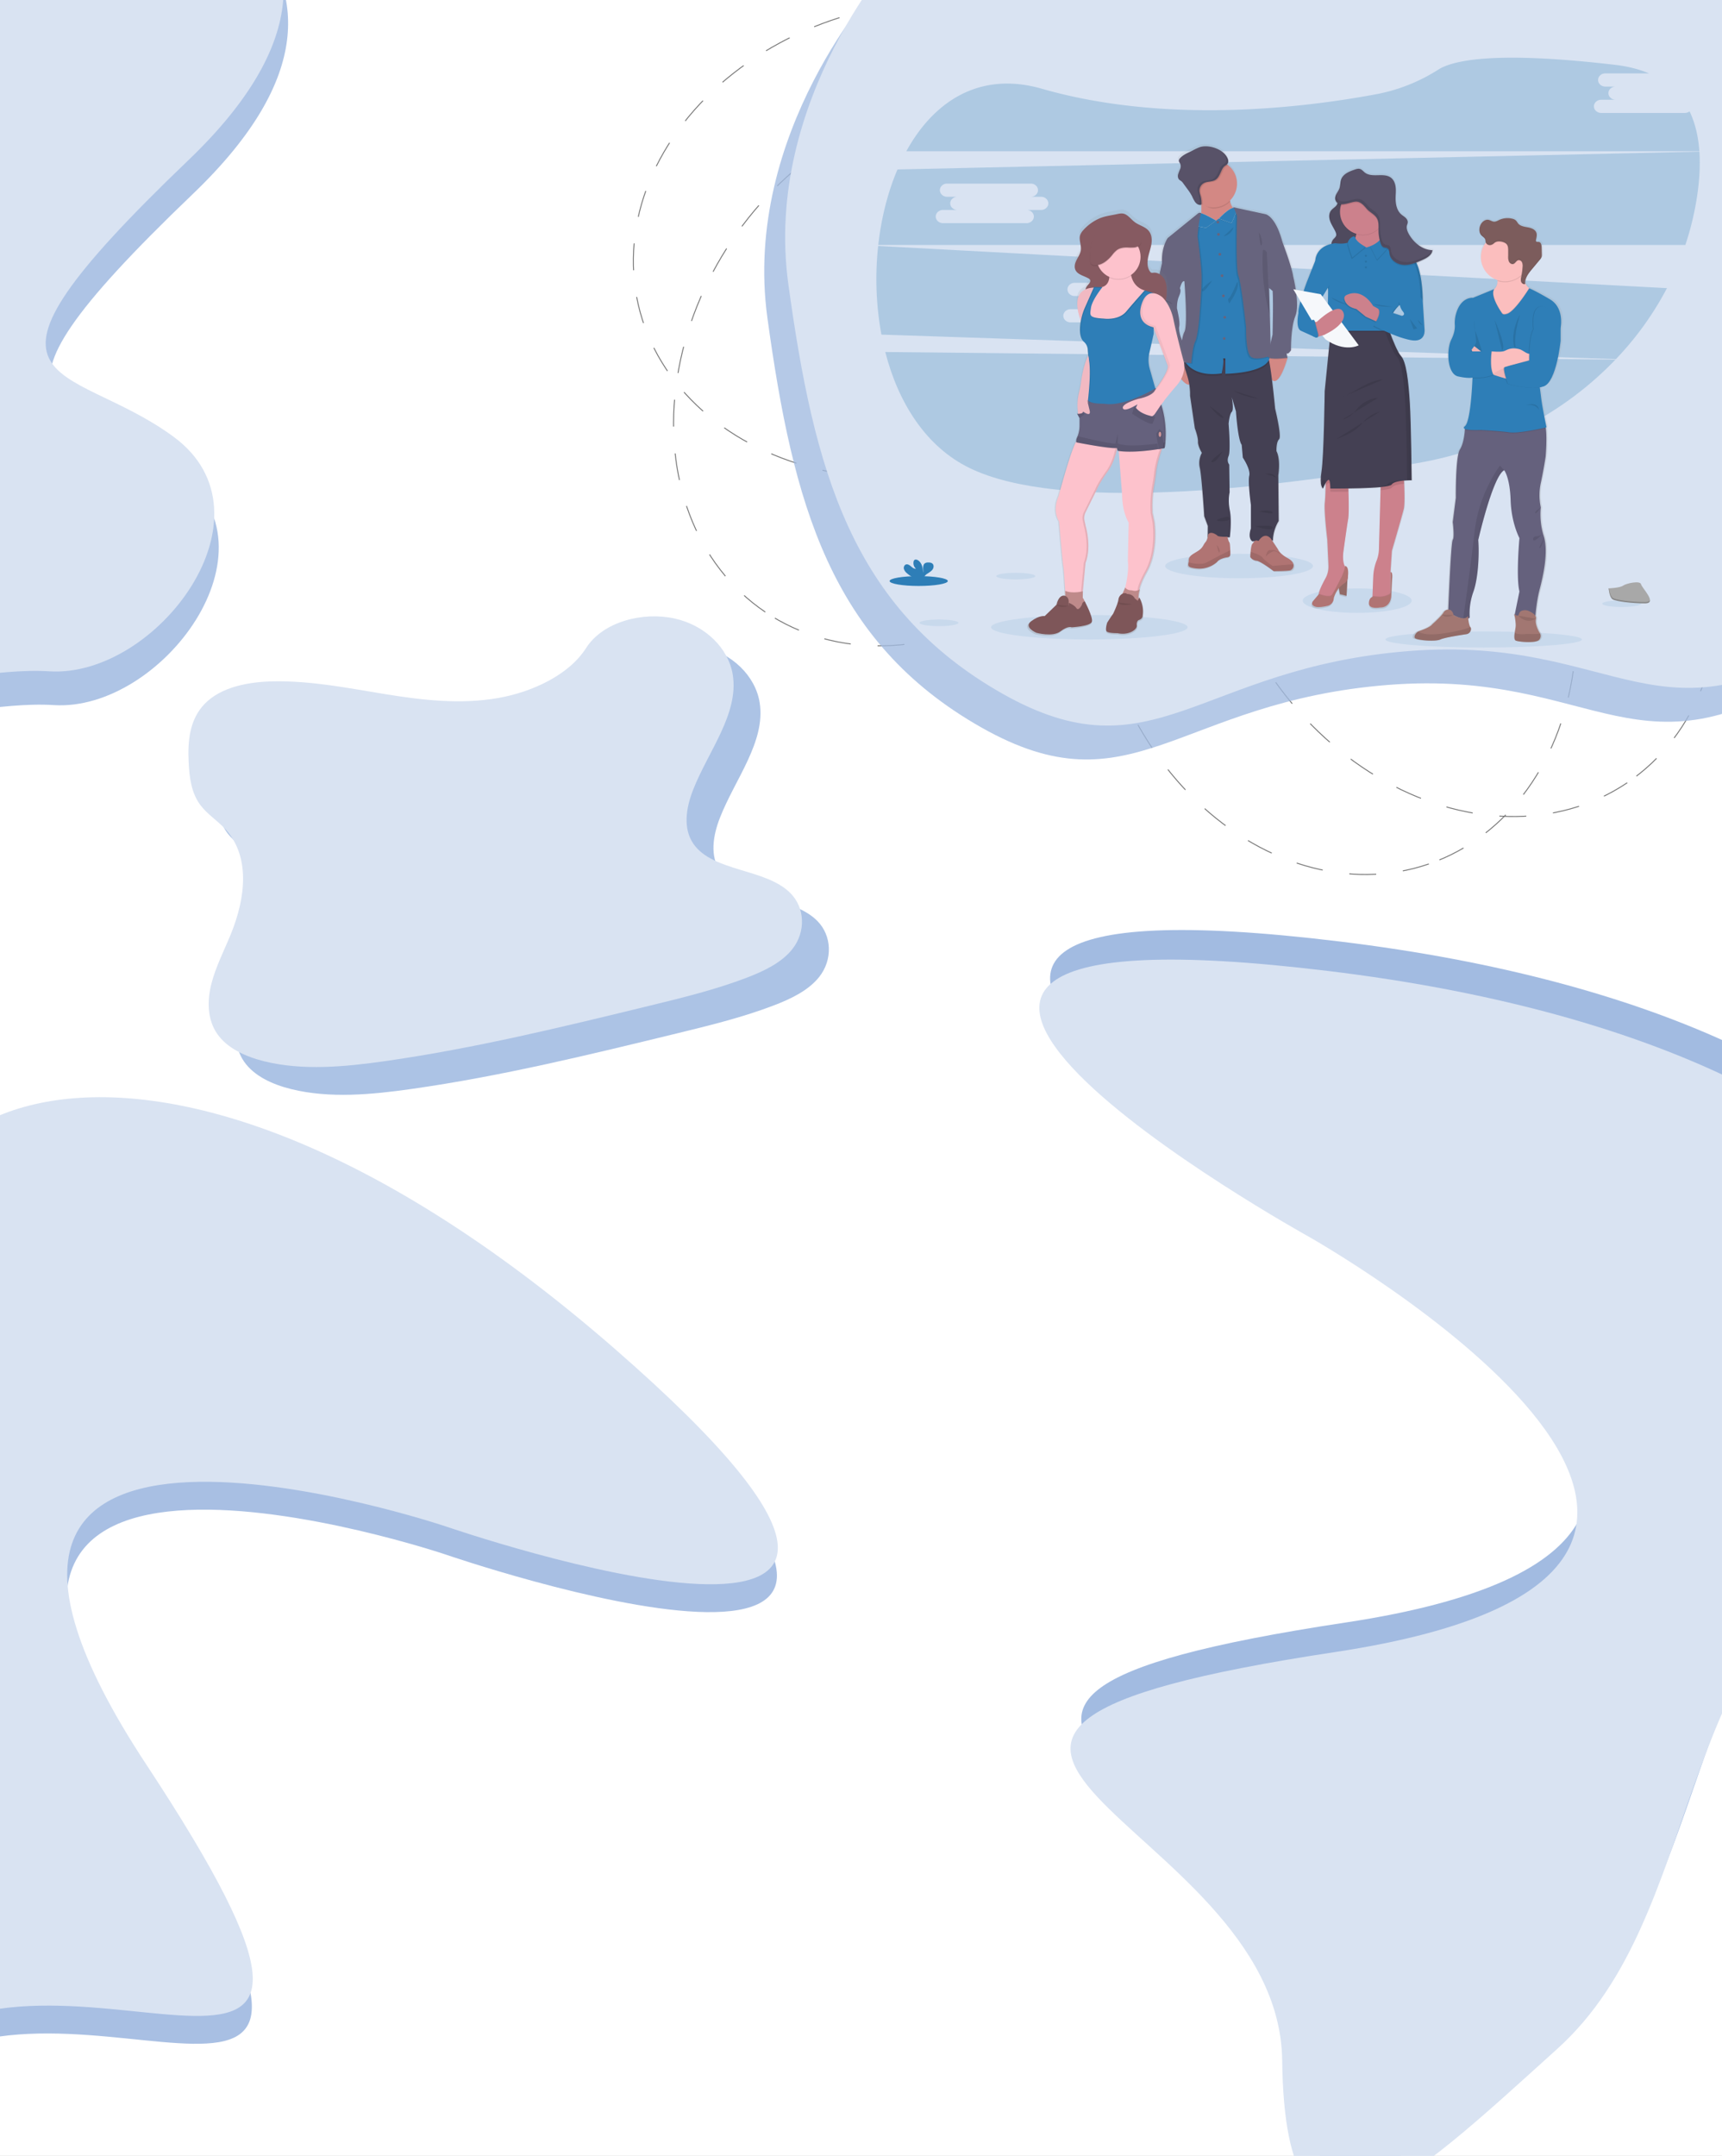 <svg xmlns="http://www.w3.org/2000/svg" xmlns:xlink="http://www.w3.org/1999/xlink" width="1920" height="2403" viewBox="0 0 1920 2403">
  <rect x="0" y="0" width="1920" height="2403" fill="#333333" stroke="none"/>
  <defs>
    <linearGradient id="linear-gradient" x1="0.5" y1="1" x2="0.5" gradientUnits="objectBoundingBox">
      <stop offset="0" stop-color="gray" stop-opacity="0.251"/>
      <stop offset="0.54" stop-color="gray" stop-opacity="0.122"/>
      <stop offset="1" stop-color="gray" stop-opacity="0.102"/>
    </linearGradient>
    <linearGradient id="linear-gradient-2" x1="0.5" x2="0.5" y2="0" xlink:href="#linear-gradient"/>
    <linearGradient id="linear-gradient-3" x1="0.5" x2="0.5" y2="0" xlink:href="#linear-gradient"/>
    <linearGradient id="linear-gradient-4" x1="1.096" x2="1.096" y2="0" xlink:href="#linear-gradient"/>
    <clipPath id="clip-Landing-Page_2">
      <rect width="1920" height="2403"/>
    </clipPath>
  </defs>
  <g id="Landing-Page_2" data-name="Landing-Page – 2" clip-path="url(#clip-Landing-Page_2)">
    <rect width="1920" height="2403" fill="#fff"/>
    <rect id="Rectangle_227" data-name="Rectangle 227" width="1920" height="1080" transform="translate(-32)" fill="#fff"/>
    <g id="Ellipse_147" data-name="Ellipse 147" transform="translate(1671.418 190.229) rotate(56)" fill="none" stroke="#707070" stroke-width="1" stroke-dasharray="30">
      <ellipse cx="323" cy="263" rx="323" ry="263" stroke="none"/>
      <ellipse cx="323" cy="263" rx="322.5" ry="262.5" fill="none"/>
    </g>
    <g id="Ellipse_148" data-name="Ellipse 148" transform="translate(1631.653 267) rotate(71)" fill="none" stroke="#707070" stroke-width="1" stroke-dasharray="30">
      <ellipse cx="323" cy="263" rx="323" ry="263" stroke="none"/>
      <ellipse cx="323" cy="263" rx="322.5" ry="262.5" fill="none"/>
    </g>
    <g id="Ellipse_145" data-name="Ellipse 145" transform="translate(1432.312 294.136) rotate(124)" fill="none" stroke="#707070" stroke-width="1" stroke-dasharray="30">
      <ellipse cx="323" cy="263" rx="323" ry="263" stroke="none"/>
      <ellipse cx="323" cy="263" rx="322.5" ry="262.5" fill="none"/>
    </g>
    <g id="Ellipse_146" data-name="Ellipse 146" transform="translate(652 83.4) rotate(-13)" fill="none" stroke="#707070" stroke-width="1" stroke-dasharray="30">
      <ellipse cx="323" cy="263" rx="323" ry="263" stroke="none"/>
      <ellipse cx="323" cy="263" rx="322.5" ry="262.5" fill="none"/>
    </g>
    <path id="Path_2" data-name="Path 2" d="M785.882,9.7S612.331-134.108,406.772-94.7,50.225-5.926-36.354,167.338,3.9,383.824,34.721,617.852s-104.359,283.98,52.2,485.6,754.63-19.421,754.63-19.421Z" transform="translate(928.953 765.751) rotate(-87)" fill="#a2bbe1" opacity="0.79"/>
    <path id="Path_540" data-name="Path 540" d="M785.882,9.7S612.331-134.108,406.772-94.7,50.225-5.926-36.354,167.338,3.9,383.824,34.721,617.852s-104.359,283.98,52.2,485.6,754.63-19.421,754.63-19.421Z" transform="translate(952.279 727.978) rotate(-87)" fill="#d9e3f2"/>
    <g id="undraw_team_spirit_hrr4" transform="translate(977.156 64.306)">
      <path id="Path_291" data-name="Path 291" d="M43.44,426.65c14.525,56.608,45.278,105.542,93.881,129.258,101.047,49.3,328.793,23.87,498.794-5.31,87.958-15.1,165.216-56.729,221.372-115.394Z" transform="translate(-33.533 -98.614)" fill="#2e7eb7" opacity="0.25"/>
      <path id="Path_292" data-name="Path 292" d="M940.556,81.727H847.28c-4.438,0-8.07-3.309-8.07-7.351s3.623-7.351,8.07-7.351h16.139c-4.438,0-8.07-3.309-8.07-7.351s3.623-7.343,8.07-7.343H851.9c-4.438,0-8.07-3.309-8.07-7.351s3.623-7.351,8.07-7.351h48.684c-10.805-4.583-23.4-7.836-37.975-9.538C729.86,12.539,682.46,22.82,665.715,33.4a195.371,195.371,0,0,1-68.228,27.267c-81.906,15.4-235.082,33.94-373.918-5.939-69-19.811-120.285,13.718-151.029,69.648H956.752c-1.154-16.268-4.608-31.294-10.95-44.439A8.457,8.457,0,0,1,940.556,81.727Z" transform="translate(-39.151 -20.14)" fill="#2e7eb7" opacity="0.25"/>
      <path id="Path_293" data-name="Path 293" d="M33.151,280.23a342.1,342.1,0,0,0,3.623,98.763L855.735,406.3a349.538,349.538,0,0,0,56.9-79.082Zm323.887,70.455H340.9c4.43,0,8.07,3.309,8.07,7.351s-3.631,7.343-8.07,7.343H247.663c-4.43,0-8.07-3.3-8.07-7.343s3.631-7.351,8.07-7.351H263.8c-4.43,0-8.07-3.308-8.07-7.351s3.631-7.351,8.07-7.351H252.271c-4.43,0-8.07-3.3-8.07-7.343s3.631-7.351,8.07-7.351h93.276c4.438,0,8.07,3.309,8.07,7.351s-3.623,7.343-8.07,7.343h11.491c4.438,0,8.07,3.309,8.07,7.351S361.5,350.685,357.038,350.685Z" transform="translate(-31.16 -70.349)" fill="#2e7eb7" opacity="0.25"/>
      <path id="Path_294" data-name="Path 294" d="M949.309,149.94,55.2,169.767c-10.894,25.492-18.1,54.308-21.425,84.181H933.638a321.973,321.973,0,0,0,12.992-53.654C949.309,182.735,950.383,165.756,949.309,149.94ZM215.32,214.908H199.181c4.43,0,8.07,3.309,8.07,7.351s-3.631,7.351-8.07,7.351H105.914c-4.43,0-8.07-3.309-8.07-7.351s3.631-7.351,8.07-7.351h16.139c-4.43,0-8.07-3.3-8.07-7.343s3.631-7.351,8.07-7.351H110.521c-4.43,0-8.07-3.309-8.07-7.351s3.631-7.351,8.07-7.351H203.8c4.438,0,8.07,3.309,8.07,7.351s-3.623,7.351-8.07,7.351H215.32c4.43,0,8.07,3.309,8.07,7.351S219.751,214.908,215.32,214.908Z" transform="translate(-31.668 -45.197)" fill="#2e7eb7" opacity="0.25"/>
      <ellipse id="Ellipse_118" data-name="Ellipse 118" cx="60.707" cy="13.629" rx="60.707" ry="13.629" transform="translate(475.382 591.538)" fill="#2e7eb7" opacity="0.1"/>
      <ellipse id="Ellipse_119" data-name="Ellipse 119" cx="109.52" cy="8.989" rx="109.52" ry="8.989" transform="translate(567.633 639.463)" fill="#2e7eb7" opacity="0.1"/>
      <ellipse id="Ellipse_120" data-name="Ellipse 120" cx="109.52" cy="13.629" rx="109.52" ry="13.629" transform="translate(127.9 621.194)" fill="#2e7eb7" opacity="0.1"/>
      <ellipse id="Ellipse_121" data-name="Ellipse 121" cx="82.406" cy="13.629" rx="82.406" ry="13.629" transform="translate(321.996 552.966)" fill="#2e7eb7" opacity="0.1"/>
      <path id="Path_295" data-name="Path 295" d="M570.577,285.5c-1.743-11.733-12.4-39.113-12.4-39.113h0q-.278-1.21-.629-2.421c-7.561-25.984-18.027-28.243-18.027-28.243l-37.491-8.07a2.906,2.906,0,0,1,.807.75,5.2,5.2,0,0,0-.589.089,14.687,14.687,0,0,1-3.284-7.1c-.073-.387-.137-.807-.186-1.2a26.371,26.371,0,0,0-2.146-39.646c-.4-.307-.807-.605-1.2-.888,1.767-1.88,1.824-4.495.5-7.109-2.953-6.133-9.377-10.014-15.978-11.911-5.043-1.444-10.49-1.912-15.51-.331a56.029,56.029,0,0,0-8.118,3.768c-4.979,2.485-10.49,4.454-14.21,8.546-.871.952-1.678,2.171-1.42,3.43a9.256,9.256,0,0,0,1.412,2.493c1.073,1.864.807,4.212.073,6.246a60.527,60.527,0,0,0-2.316,6c-.508,2.082-.315,4.535,1.251,6.028a26.551,26.551,0,0,0,2.34,1.614,12.272,12.272,0,0,1,2.235,2.51q2.227,2.986,4.438,6a61.765,61.765,0,0,1,5.56,8.449,41.173,41.173,0,0,0,3.438,6.456,9.572,9.572,0,0,0,1.477,1.549l-.436-.169a6.722,6.722,0,0,0,4.931,2.009h.226a1.356,1.356,0,0,0,.9-.371c0,.274,0,.549,0,.807.089,2.881.073,5.947-.129,8.828l-.347-.178a3.026,3.026,0,0,0-3.228.339L428,242.351s-7.5,10.264-6.456,27.985L415.5,296.909s-7.561,22.546-1.743,38.645,9.191,25.306,9.191,25.306,2.324,18.294,5.818,19.786,5,2.3,5,2.3l.694,4.374h0s.234.428.646,1.146c2.542,4.422,11.959,20.029,17.43,18.358a69.955,69.955,0,0,1,.888,12.823L458.838,456s3.777,9.885,3.543,15.066,4.406,12.564,4.406,12.564a24.007,24.007,0,0,0-2.324,16.906c2.211,9.683,5,54.292,5,54.292l4.035,10.813-.113,12.677a12.1,12.1,0,0,1-2.5,5.649c-2.615,2.84-2.421,6.125-8.723,10.006s-10.3,5.35-10.3,10.49a13.488,13.488,0,0,1-.194,2.138c-.581,3.777-1.711,5.826,9.877,6.924a30.552,30.552,0,0,0,22.692-7.585s2-3.631,11.426-5.1c0,0,3.228-.17,3.4-3.018.065-.984.048-2.865,0-4.938-.153-3.946-.533-8.554-1.033-8.78-.629-.282-1.727-4.253-2.106-5.689h2.623s2.421-18.294,0-30.14-.234-20.247-.234-20.247l-.468-31.286s-3.228-3.454-.694-9.554,0-36.232,0-36.232.936-10.813,3.607-13.347.129-15.841,0-16.534l4.761,15.97s2.09,31.746,6.52,37.491l1.275,14.38s9.07,13.234,7.327,20.359,1.864,32.9,1.864,32.9v26.347s-4.075,10.579,1.614,14.38l2.421-.1c-.807.75-1.428,1.88-2.372,2.857-1.089,1.122-1.711,5.391-2.058,9.062-.29,3.107-.387,5.778-.387,5.778a9.514,9.514,0,0,0,6.98,4.14c4.559.266,19.585,11.693,19.585,11.693s14.84,0,18.681-.807l.226-.057a5.043,5.043,0,0,0,2.9-2.364,6.052,6.052,0,0,0,.694-4.349c-.476-2.267-2.276-4.753-6.262-6.867-9.917-5.229-11.394-10.127-11.394-10.127l-6.512-9.772h.928s-.573-10.353,6.512-21.973l-.46-51.185s2.905-17.6-2.09-27.154c0,0-.412-10.119,2.929-13.226s-4.446-34.505-4.446-34.505-1.614-16.857-3.51-32.238h0c7.852,7.448,15.994-19.367,17.366-24.136h.2l-.089-.347c.057-.226.089-.339.089-.339h0s-1.743-6.2-.468-4.939S568,368.494,568,368.494s-.468-25.653,5-38.58S570.577,285.5,570.577,285.5Zm-23.4,16.325.04-.073c.807,15.663-.153,49.087-.153,49.087s-1.081,4.285-2.235,9.328l-.807-31.754h0l-.807-29.914Zm-100.151-10.8s3.954,49.458,0,56.592c-1.122,2.034-2.066,5.649-2.849,9.772-1.307-3.43-4.075-11.483-3.083-15.752,1.283-5.52-2.558-20.021-2.558-20.359s-.347-8.07,2.421-13.976.952-8.465.952-8.465S444.232,289.154,447.024,291.026Z" transform="translate(-104.596 -43.145)" fill="url(#linear-gradient)"/>
      <path id="Path_296" data-name="Path 296" d="M462.45,459.48c-3.446,15.147-17.148-7.755-20.271-13.25-.4-.718-.629-1.138-.629-1.138l1.485-6.964,7.852-3.228a21.934,21.934,0,0,1,3.518,2.292C458.706,440.573,465.1,447.747,462.45,459.48Z" transform="translate(-110.387 -100.207)" fill="#d38884"/>
      <path id="Path_297" data-name="Path 297" d="M593.778,433.721a1.059,1.059,0,0,1-.089.339,1.717,1.717,0,0,1-.1.363c-1.348,4.729-9.336,31.35-17.051,23.958-8.441-8.07-4.341-26.726-4.341-26.726h.057L590,429.84l3.518,3.615h0Z" transform="translate(-135.415 -99.23)" fill="#d38884"/>
      <path id="Path_298" data-name="Path 298" d="M560.472,565.221l.452,50.838c-6.964,11.539-6.391,21.788-6.391,21.788l-22.95.9c-5.6-3.768-1.614-14.267-1.614-14.267V598.306s-3.543-25.572-1.832-32.657-7.19-20.174-7.19-20.174L519.688,531.2c-4.341-5.705-6.4-37.217-6.4-37.217l-4.656-15.913c.129.686,2.55,13.968,0,16.413s-3.543,13.242-3.543,13.242,2.51,29.922,0,35.966.678,9.482.678,9.482l.46,31.06s-2.171,8.336.226,20.093,0,29.922,0,29.922h-24.62l.113-12.677-3.986-10.732s-2.744-44.3-4.914-53.9a24.079,24.079,0,0,1,2.276-16.785s-4.559-7.3-4.333-12.443-3.518-14.945-3.518-14.945l-5.31-36.079a70.092,70.092,0,0,0-2.631-20.553c-3.083-10.281-7.65-23.757-7.65-23.757l5.156.46,26.016,2.316s63.257-4.253,66.09-.718a11.871,11.871,0,0,1,1.194,3.688c2.841,12.758,6.593,52.726,6.593,52.726s7.65,31.173,4.366,34.255-2.881,13.121-2.881,13.121C563.336,547.71,560.472,565.221,560.472,565.221Z" transform="translate(-112.381 -99.721)" fill="#444053"/>
      <path id="Path_299" data-name="Path 299" d="M508.976,700.645c-.178,2.832-3.333,3-3.333,3-9.248,1.453-11.217,5.052-11.217,5.052a29.7,29.7,0,0,1-22.264,7.537c-11.378-1.1-10.273-3.123-9.683-6.875a14.21,14.21,0,0,0,.186-2.114c0-5.14,3.938-6.6,10.1-10.49s6-7.109,8.562-9.934,2.832-8.3,2.832-8.3c2.905-5.06,10.273.807,10.273.807.347,1.791,11.3,1.541,11.3,1.541s1.453,5.826,2.2,6.165c.492.226.863,4.793,1.009,8.715C509.025,697.8,509.041,699.668,508.976,700.645Z" transform="translate(-114.362 -146.84)" fill="#b07473"/>
      <path id="Path_300" data-name="Path 300" d="M508.976,705.262c-.178,2.832-3.333,3-3.333,3-9.248,1.453-11.217,5.052-11.217,5.052a29.7,29.7,0,0,1-22.264,7.537c-11.378-1.1-10.273-3.123-9.683-6.875,5.084,1.259,14.8,3.018,20.472-.065,7.884-4.277,13.541-7.263,13.541-7.263l12.459-6.27C509.025,702.422,509.041,704.286,508.976,705.262Z" transform="translate(-114.362 -151.457)" opacity="0.1"/>
      <path id="Path_301" data-name="Path 301" d="M595.2,716.67a4.922,4.922,0,0,1-2.84,2.348l-.218.057c-3.768.807-18.334.807-18.334.807s-14.727-11.386-19.181-11.644a9.368,9.368,0,0,1-6.851-4.115s.089-2.647.371-5.729c.347-3.647.952-7.884,2.026-9,1.969-2.058,2.421-4.842,6.851-3.083,0,0,6.327-11.152,13.783-2.534l7.714,11.7s1.453,4.842,11.225,10.1c3.906,2.1,5.649,4.567,6.141,6.819A6.012,6.012,0,0,1,595.2,716.67Z" transform="translate(-130.894 -147.621)" fill="#b07473"/>
      <path id="Path_302" data-name="Path 302" d="M595.2,720.947c-.871.734-1.832,1.525-2.84,2.348l-.218.056c-3.768.807-18.334.807-18.334.807s-14.727-11.386-19.181-11.644a9.367,9.367,0,0,1-6.851-4.115s.089-2.647.371-5.729c4.535,1.356,11.4,3.752,13.242,6.334,2.824,3.93,11.4,9.417,11.4,9.417s15.994-1.541,23.095-1.751A6.012,6.012,0,0,1,595.2,720.947Z" transform="translate(-130.894 -151.899)" opacity="0.1"/>
      <path id="Path_303" data-name="Path 303" d="M519.216,225.123l-21.061,22.264s-25.524-1.88-21.07-9.417c2.268-3.841,2.623-11.878,2.421-18.867-.186-6.738-.88-12.475-.88-12.475s35.8-17.818,33.085-1.2a27.345,27.345,0,0,0-.1,9.482C513.14,223.3,519.216,225.123,519.216,225.123Z" transform="translate(-117.146 -54.54)" fill="#d38884"/>
      <path id="Path_304" data-name="Path 304" d="M512.173,205.425a27.344,27.344,0,0,0-.1,9.482,26.274,26.274,0,0,1-18.738,7.819c-4.842,0-10.079-3.978-13.993-6.278-.186-6.746-.226-9.821-.226-9.821S514.916,188.81,512.173,205.425Z" transform="translate(-117.639 -54.54)" opacity="0.1"/>
      <path id="Path_305" data-name="Path 305" d="M516.8,187.862a26.379,26.379,0,1,1-9.926-20.61A26.379,26.379,0,0,1,516.8,187.862Z" transform="translate(-114.728 -47.427)" fill="#d38884"/>
      <path id="Path_306" data-name="Path 306" d="M551.292,438.232c-6.569,15.631-48.821,15.953-48.821,15.953V437.142l-2.558-.169c1.106,4.882-1.549,16.785-1.549,16.785-33.392,4.713-41.534-14.315-41.534-14.315l1.162-6.512,26.016,2.316s63.257-4.253,66.09-.718a11.873,11.873,0,0,1,1.194,3.7Z" transform="translate(-113.336 -99.827)" opacity="0.1"/>
      <path id="Path_307" data-name="Path 307" d="M502.471,412.485V395.443l-2.558-.161c1.106,4.842-1.549,16.785-1.549,16.785-25.129,3.543-35.958-6.351-39.775-11.467a15.617,15.617,0,0,1-1.759-2.84l10.2-57.374,2.421-84.44,3.656-14.816.847-7.109v-.081h.089l2.6,1.114,15.55,6.722,17.664-13.339.258-.186.88-.67,1.461,1.17,3.631,2.913,11.644,75.2s20.174,57.9,23.95,81.268c.153.936.274,1.808.371,2.623C554.544,412.09,502.471,412.485,502.471,412.485Z" transform="translate(-113.336 -60.185)" fill="#2e7eb7"/>
      <circle id="Ellipse_123" data-name="Ellipse 123" cx="1.501" cy="1.501" r="1.501" transform="translate(379.242 181.751)" fill="#67647e"/>
      <circle id="Ellipse_124" data-name="Ellipse 124" cx="1.501" cy="1.501" r="1.501" transform="translate(379.936 195.453)" fill="#67647e"/>
      <circle id="Ellipse_125" data-name="Ellipse 125" cx="1.501" cy="1.501" r="1.501" transform="translate(381.436 217.636)" fill="#67647e"/>
      <circle id="Ellipse_126" data-name="Ellipse 126" cx="1.501" cy="1.501" r="1.501" transform="translate(383.914 241.53)" fill="#67647e"/>
      <circle id="Ellipse_127" data-name="Ellipse 127" cx="1.501" cy="1.501" r="1.501" transform="translate(385.415 263.963)" fill="#67647e"/>
      <circle id="Ellipse_128" data-name="Ellipse 128" cx="1.501" cy="1.501" r="1.501" transform="translate(386.916 287.857)" fill="#67647e"/>
      <circle id="Ellipse_129" data-name="Ellipse 129" cx="1.501" cy="1.501" r="1.501" transform="translate(386.319 311.493)" fill="#67647e"/>
      <path id="Path_308" data-name="Path 308" d="M474.952,350.193s-1.678,21.973-4.761,28.364-4.454,24.322-4.454,24.322l-7.158-.807a15.619,15.619,0,0,1-1.759-2.84l10.2-57.374,2.421-84.44,3.664-14.824.847-7.109.1-.04a2.889,2.889,0,0,1,2.55.04l.339.178q-.153.436-.291.9c-2.792,8.739-3.833,24.846-3.833,24.846s4.035,29.462,4.454,43.164S474.952,350.193,474.952,350.193Z" transform="translate(-113.335 -61.649)" opacity="0.1"/>
      <path id="Path_309" data-name="Path 309" d="M454.4,437.216a4.137,4.137,0,0,1-.274.533c-2.776,4.688-9.813,7.666-11.951,8.481-.4-.718-.629-1.138-.629-1.138l1.485-6.964,7.852-3.228a21.934,21.934,0,0,1,3.518,2.316Z" transform="translate(-110.387 -100.207)" opacity="0.1"/>
      <path id="Path_310" data-name="Path 310" d="M430.006,298.81l-6.512,3.881-5.931,26.379s-7.424,22.377-1.719,38.363,9.022,25.137,9.022,25.137,2.284,18.156,5.713,19.641,4.906,2.284,4.906,2.284l.686,4.341s9.3-3.155,12.58-8.715-2.421-19.367-2.421-19.367-4.906-11.765-3.647-17.245-2.518-19.867-2.518-20.174-.339-8,2.421-13.88.92-8.392.92-8.392l-1.719-16.785Z" transform="translate(-105.008 -73.935)" fill="#67647e"/>
      <path id="Path_311" data-name="Path 311" d="M564.417,393.788s-17.245,6.5-22.724.807-4.914-32.432-4.914-32.432-5.245-49.329-8.562-57.431-1.614-66.574-1.614-66.574-2.227-7.561-4.172-9.538a2.115,2.115,0,0,0-.412-.331l.67.145,2.34.5,3.631,2.913,11.644,75.2s20.174,57.9,23.95,81.268Z" transform="translate(-125.921 -60.322)" opacity="0.1"/>
      <path id="Path_312" data-name="Path 312" d="M594.012,434.4h-.194c-2.171.282-21.328,2.6-21.408-1.388a11.672,11.672,0,0,1,.073-1.38l17.753-1.816,3.518,3.615h0c.065.234.113.436.161.6Z" transform="translate(-135.649 -99.226)" opacity="0.1"/>
      <path id="Path_313" data-name="Path 313" d="M575.629,266.07l12.588,6.569s10.49,27.162,12.169,38.806c0,0,7.771,31.2,2.421,44.027s-4.906,38.3-4.906,38.3-3.083,4.68-4.341,3.43.46,4.906.46,4.906-21.521,2.857-21.61-1.372,4.939-24.435,4.939-24.435,1.372-48.07-.573-55.607S575.629,266.07,575.629,266.07Z" transform="translate(-135.648 -67.615)" fill="#67647e"/>
      <path id="Path_314" data-name="Path 314" d="M527.391,329.52s-7.085,17.35-9.369,18.5.46,5.705.46,5.705S531.386,335.685,527.391,329.52Z" transform="translate(-124.974 -79.864)" opacity="0.1"/>
      <path id="Path_315" data-name="Path 315" d="M521.966,254.1c.081-.331-8.449,8.368-10.732,9.683S519.569,263.7,521.966,254.1Z" transform="translate(-123.777 -65.302)" opacity="0.1"/>
      <path id="Path_316" data-name="Path 316" d="M492.44,327.82s-13.016,8.417-11.3,11.749S492.44,327.82,492.44,327.82Z" transform="translate(-118 -79.536)" opacity="0.1"/>
      <path id="Path_317" data-name="Path 317" d="M524.47,480.07s11.079,7.125,28.316,8.876Z" transform="translate(-126.394 -108.927)" opacity="0.1"/>
      <path id="Path_318" data-name="Path 318" d="M491.5,501.3s10.273,12.911,14.961,13.242S491.5,501.3,491.5,501.3Z" transform="translate(-120.029 -113.025)" opacity="0.1"/>
      <path id="Path_319" data-name="Path 319" d="M506.365,564c-.46.226-5.826,11.644-11.3,11.991S506.365,564,506.365,564Z" transform="translate(-120.506 -125.129)" opacity="0.1"/>
      <path id="Path_320" data-name="Path 320" d="M568.33,594.919s10.184-2.284,12.451,5.019C580.781,599.914,580.1,597.63,568.33,594.919Z" transform="translate(-134.861 -131.033)" opacity="0.1"/>
      <path id="Path_321" data-name="Path 321" d="M559.84,646.547s12.338-2.518,14.961.912S559.84,646.547,559.84,646.547Z" transform="translate(-133.222 -140.893)" opacity="0.1"/>
      <path id="Path_322" data-name="Path 322" d="M513.691,654c0,.113-12.556,2.518-12.1,4.115s13.4,1.372,13.855-1.146a2.421,2.421,0,0,0-1.751-2.97Z" transform="translate(-121.974 -142.504)" opacity="0.1"/>
      <path id="Path_323" data-name="Path 323" d="M554.75,667.246s20.634-2.518,19.367,1.824S554.75,667.246,554.75,667.246Z" transform="translate(-132.24 -144.921)" opacity="0.1"/>
      <path id="Path_324" data-name="Path 324" d="M420.89,352.44c.113.339,13.589,2.171,15.413,6.512,0,0-13.242-6.173-15.332-6.173" transform="translate(-106.398 -84.288)" opacity="0.1"/>
      <path id="Path_325" data-name="Path 325" d="M441.884,396.16s-11.192,3.543-10.394,8.876S430.352,402.567,441.884,396.16Z" transform="translate(-108.437 -92.728)" opacity="0.1"/>
      <path id="Path_326" data-name="Path 326" d="M437.92,428.717s4.075-5.592,7.957-4.567S437.92,428.717,437.92,428.717Z" transform="translate(-109.686 -98.108)" opacity="0.1"/>
      <path id="Path_327" data-name="Path 327" d="M506.882,167.251a6.35,6.35,0,0,1-1.307.976c-3.228,1.88-4.115,4.777-5.649,8.118-1.428,3.058-3,6.294-5.883,8.029-3.72,2.243-8.618,1.42-12.484,3.373a9.683,9.683,0,0,0-5.165,9.546,27.538,27.538,0,0,0,1.1,4.374,31.19,31.19,0,0,1,1.178,9.5,1.629,1.629,0,0,1,0,.282,26.371,26.371,0,1,1,28.243-44.2Z" transform="translate(-114.737 -47.425)" opacity="0.1"/>
      <path id="Path_328" data-name="Path 328" d="M503.045,155.649c-2.9-6.084-9.2-9.942-15.679-11.822-4.947-1.428-10.321-1.9-15.227-.323a55.858,55.858,0,0,0-7.965,3.736c-4.89,2.469-10.264,4.422-13.944,8.481a4.25,4.25,0,0,0-1.4,3.405,9.508,9.508,0,0,0,1.38,2.469,7.493,7.493,0,0,1,.073,6.205,56.92,56.92,0,0,0-2.276,5.963c-.5,2.074-.307,4.5,1.227,5.98a22.364,22.364,0,0,0,2.308,1.614,12.144,12.144,0,0,1,2.187,2.485l4.358,5.955a60.4,60.4,0,0,1,5.455,8.384,39.954,39.954,0,0,0,3.373,6.4c1.453,1.929,3.712,3.478,6.117,3.268a1.186,1.186,0,0,0,.968-.46,1.275,1.275,0,0,0,.121-.605,30.971,30.971,0,0,0-1.154-9.466,27.321,27.321,0,0,1-1.1-4.374,9.724,9.724,0,0,1,5.164-9.546c3.873-1.953,8.772-1.13,12.484-3.365,2.889-1.743,4.462-4.979,5.883-8.07,1.557-3.341,2.421-6.238,5.649-8.118S504.651,158.853,503.045,155.649Z" transform="translate(-111.587 -43.764)" fill="#585268"/>
      <path id="Path_329" data-name="Path 329" d="M501.63,693.06s4.035,5.14,2.986,8.07S501.63,693.06,501.63,693.06Z" transform="translate(-121.985 -150.044)" opacity="0.1"/>
      <path id="Path_330" data-name="Path 330" d="M569.28,707.314s.9-6.891,4.487-6.956,3.768-.371,6.512.686,5.318,2.7,4.495,2.937-4.721-3.938-8.723-1.8a28.821,28.821,0,0,0-6.77,5.132Z" transform="translate(-135.045 -151.435)" opacity="0.1"/>
      <path id="Path_331" data-name="Path 331" d="M484.193,251.947l11.3-7.916s-16.526-9.764-18.5-8.392-3.325,13.718-3.325,13.718Z" transform="translate(-116.587 -61.715)" opacity="0.1"/>
      <path id="Path_332" data-name="Path 332" d="M484.133,251.28l11.3-8.07s-16.526-9.764-18.5-8.392-3.325,14.4-3.325,14.4Z" transform="translate(-116.576 -61.557)" fill="#e1e7ef"/>
      <path id="Path_333" data-name="Path 333" d="M484.133,251.28l11.3-8.07s-16.526-9.764-18.5-8.392-3.325,14.4-3.325,14.4Z" transform="translate(-116.576 -61.557)" fill="#2e7eb7"/>
      <path id="Path_334" data-name="Path 334" d="M469.562,234.813l-.339-.169a2.929,2.929,0,0,0-3.171.331l-33.892,27.493s-7.367,10.192-6.343,27.775L445.8,318.559s2.284-9.587,5.019-7.763c0,0,3.881,49.1,0,56.18s-5.592,33.569-5.592,33.569l13.129,1.485s1.372-17.93,4.454-24.322,4.761-28.364,4.761-28.364,2.776-31.923,2.316-45.625-4.454-43.164-4.454-43.164S466.56,243.286,469.562,234.813Z" transform="translate(-107.331 -61.487)" fill="#67647e"/>
      <path id="Path_335" data-name="Path 335" d="M518.521,245.553,504.44,240.34s17.93-19.641,20.174-8.747Z" transform="translate(-122.527 -60.324)" opacity="0.1"/>
      <path id="Path_336" data-name="Path 336" d="M518.521,244.7,504.44,239.49s17.93-19.641,20.174-8.747Z" transform="translate(-122.527 -60.16)" fill="#e1e7ef"/>
      <path id="Path_337" data-name="Path 337" d="M518.521,244.7,504.44,239.49s17.93-19.641,20.174-8.747Z" transform="translate(-122.527 -60.16)" fill="#2e7eb7"/>
      <path id="Path_338" data-name="Path 338" d="M521.32,228.118a.807.807,0,0,1,.581.129Z" transform="translate(-125.786 -60.287)" opacity="0.1"/>
      <path id="Path_339" data-name="Path 339" d="M523,226.427l37.362,8.07s10.281,2.284,17.7,28.09S567.9,320.009,567.9,320.009l-3.881-3.3,1.945,75.361s-17.245,6.5-22.724.807-4.906-32.456-4.906-32.456-5.253-49.321-8.57-57.431-1.614-66.566-1.614-66.566S525.1,225.975,523,226.427Z" transform="translate(-126.11 -59.959)" fill="#67647e"/>
      <path id="Path_340" data-name="Path 340" d="M565.243,285.859c-.525.484-1.138,23.289,1.146,40.646a221.524,221.524,0,0,0,6.456,31.286l-3.389-69.535S566.841,284.374,565.243,285.859Z" transform="translate(-134.171 -71.37)" opacity="0.1"/>
      <path id="Path_341" data-name="Path 341" d="M559.7,261.6c.912.573,4.914,10.047,3.083,13.928S559.7,261.6,559.7,261.6Z" transform="translate(-133.195 -66.752)" opacity="0.1"/>
      <path id="Path_342" data-name="Path 342" d="M507.658,156.732a20.626,20.626,0,0,0-8.215-8.6,19.536,19.536,0,0,1,6.157,7.263c1.614,3.228,1.138,6.456-2,8.223s-4.115,4.777-5.649,8.118c-1.428,3.058-3,6.294-5.891,8.07-3.712,2.243-8.61,1.412-12.484,3.365a9.748,9.748,0,0,0-5.165,9.554,27.443,27.443,0,0,0,1.106,4.366,31.214,31.214,0,0,1,1.178,9.5,1.273,1.273,0,0,1-.129.605,1.154,1.154,0,0,1-.96.46,5.56,5.56,0,0,1-2.816-.524,6.552,6.552,0,0,0,4.842,1.9.952.952,0,0,0,1.081-1.065,30.964,30.964,0,0,0-1.17-9.5,26.517,26.517,0,0,1-1.106-4.374,9.724,9.724,0,0,1,5.164-9.546c3.873-1.953,8.772-1.13,12.484-3.365,2.889-1.743,4.463-4.979,5.883-8.07,1.557-3.341,2.421-6.238,5.649-8.118S509.272,159.936,507.658,156.732Z" transform="translate(-116.417 -44.847)" opacity="0.1"/>
      <path id="Path_343" data-name="Path 343" d="M763.239,262.507c-11.12-.218-20.932-8.07-26.492-17.664a17.752,17.752,0,0,1-2.679-7.561,8.726,8.726,0,0,1,.307-1.808,18.756,18.756,0,0,0,.807-2.768,4.84,4.84,0,0,0,0-1.13s0,0,0-.065c.266-2.042-.936-4.035-2.421-5.431s-3.349-2.421-4.9-3.809c-4.777-4.2-6.23-10.926-6.318-17.333V204.6c.056-2.744.274-5.5.25-8.239a34.65,34.65,0,0,0-.2-4.664c-.46-3.881-1.937-7.836-4.987-10.313-7.957-6.456-21.336.266-29.575-5.834-2-1.493-3.623-3.7-6.052-4.277-1.832-.444-3.736.153-5.528.75-6.068,2-12.839,4.632-15.211,10.49-1.356,3.365-.976,7.206-2.219,10.611-.807,2.284-2.348,4.245-3.47,6.407a10.03,10.03,0,0,0-1.291,5.35,6.036,6.036,0,0,0,.4,2.849,7.263,7.263,0,0,0,1.977,2.832,9.4,9.4,0,0,1-1.178,1.888c-1.549,1.9-3.93,3.228-5.544,5.116-2.986,3.462-2.873,8.166-1.4,12.233s4.124,7.771,5.955,11.733c.807,1.719,1.42,3.639.605,5.35A15.34,15.34,0,0,1,651.388,250a9.789,9.789,0,0,0-2.421,5.407c-18.165,4.148-18.181,18.746-18.181,18.746h0l-9.813,24.677s-1.574,4.156-3.421,9.643l-11.612-2.082,8.07,13.508c-1.525,5.5-2.606,10.6-2.251,13.169,0,0-3.607,16.946,2.808,19.908l14.154,6.367a8.386,8.386,0,0,0,1.961.88l.573.258a1.517,1.517,0,0,0,1.323,0h.194a1.9,1.9,0,0,0,.807-.121,1.614,1.614,0,0,0,.71-.767.244.244,0,0,1,0-.081l4.236-1.227,3.591,4.253c1.614,1.138,3.228,2.122,4.753,3.01l-5.56,55.212s-.9,73.433-3.607,90.169a46.871,46.871,0,0,0-.629,13.3l-.1.178c.67,4.721,2.421,5.649,2.421,5.649v-.065a.529.529,0,0,0,.1.065,47.545,47.545,0,0,1,2.905-6.23v1.21c-.057,6.23-.25,14.953-.9,20.626-1.1,9.683,2.808,41.6,2.808,41.6l1.348,29.05a26.856,26.856,0,0,1-3.309,14.154c-3.228,5.8-7.351,13.968-7.65,17.592a3.623,3.623,0,0,0,0,.589h0l-6.924,8.328s-2.7,4.18,3.405,5.867c3.284.912,8.949,0,13.5-1.073a9.022,9.022,0,0,0,7-8.78,31.068,31.068,0,0,1,5.713-10.967l1.138,6.69,7.618,1.888.976-18.334a8.07,8.07,0,0,0,.525-3.228h0c1.5-13.04-3.534-11.87-3.534-11.87a.7.7,0,0,1,.242.452l-.242-.444h0c-3.091-6.1-1.614-16.139-1.614-16.139s4.035-29.05,5.415-36.724c.992-5.423.581-23.176.25-33.085a11.813,11.813,0,0,0-.04-1.2c11.814-.153,26.291-.549,36.45-1.533v1.194L702.7,598.313a37.677,37.677,0,0,1-2.631,12.766.7.7,0,0,1-.089.234,55.679,55.679,0,0,0-3.72,17.987l-.872,21.788v.605h0c-1.517.581-3.914,2.268-3.978,7.158-.1,7.166,12.524,4.777,12.524,4.777,12.621,0,12.726-13.137,12.726-13.137s.4-12.048,1-20.109-1.9-6.286-1.9-6.286l-.194,22.934V627.105l.194-2.913v-.081h0v-.621l1.59-23.652s11.628-39.412,13.428-46.973c1.283-5.374.75-21.562.331-30.511a7.112,7.112,0,0,0-.065-1.186c3.607-.323,6.794-.355,8.07-.355h.589s-.6-63.3-2.106-87.151-3.906-45.682-9.917-52.25c-3.631-3.97-8.691-16.228-12.1-25.306a126.592,126.592,0,0,0,22.248,7.263c19.036,3.986,16.43-12.54,16.43-12.54l-1.929-31.253h.129a159.352,159.352,0,0,0-2.1-24.435,71.888,71.888,0,0,0-4.906-17.753c2.066-.807,4.107-1.67,6.109-2.558,5.173-2.284,11-5.52,11.741-11.1h-.25a7.191,7.191,0,0,0,.194-1.227Zm-118,45.189h0c.04,3.228-.081,8.828-.274,15.017l-6.044-8.07,6.06-9.829ZM726.224,324.086Zm2.518,12.209-10.071-3.228a45.187,45.187,0,0,1,6.222-7.7l.872-.807-.315.065.484-.444.29-.065-.46.444.549-.113a17.18,17.18,0,0,0,3.43,6.9c3.615,3.946-.993,4.947-.993,4.947Z" transform="translate(-142.122 -49.285)" fill="url(#linear-gradient-2)"/>
      <path id="Path_344" data-name="Path 344" d="M648.693,715.66,647.514,738,640,736.116l-1.582-9.288Z" transform="translate(-123.247 -138.155)" fill="#a27772"/>
      <path id="Path_345" data-name="Path 345" d="M648.693,715.66,647.514,738,640,736.116l-1.582-9.288Z" transform="translate(-123.247 -138.155)" opacity="0.1"/>
      <path id="Path_346" data-name="Path 346" d="M716.48,733.058l11.459,2.372,8.5-7.5v-21.15l.194-2.889V703.8h0v-.613l1.582-23.507s11.467-39.129,13.25-46.642c1.259-5.326.734-21.4.315-30.285-.169-3.639-.315-6.076-.315-6.076l-25.3-6.125L725.631,610l-1.848,68.139a37.759,37.759,0,0,1-2.59,12.677l-.089.234a55.455,55.455,0,0,0-3.672,17.85l-.855,21.667v.6Z" transform="translate(-163.461 -130.255)" fill="#cc818c"/>
      <path id="Path_347" data-name="Path 347" d="M741.45,730.146v.6h0v-.613Z" transform="translate(-168.281 -157.2)" opacity="0.1"/>
      <path id="Path_348" data-name="Path 348" d="M716.48,765.492l11.459,2.372,8.5-7.5v-1.8a2.421,2.421,0,0,1-1.219,1.937l-.121.073a22.836,22.836,0,0,1-12.863,2.542l-4.47-.379a4.187,4.187,0,0,0-1.186.291v.6Z" transform="translate(-163.461 -162.688)" opacity="0.1"/>
      <path id="Path_349" data-name="Path 349" d="M734.174,755.777l.121-.065a2.421,2.421,0,0,0,1.235-2.1l.186-22.764s2.469-1.767,1.872,6.238-.984,19.964-.984,19.964-.1,13.04-12.548,13.04c0,0-12.451,2.372-12.354-4.745s5.14-7.408,5.14-7.408l4.471.387A22.781,22.781,0,0,0,734.174,755.777Z" transform="translate(-162.538 -157.307)" fill="#b07473"/>
      <path id="Path_350" data-name="Path 350" d="M642.52,730c.291,5.14,15.413,2.171,15.413,2.171l10.176-19.754s8.5-6.528,4.245-12.258a9.116,9.116,0,0,1-.621-.976l-.04-.048h0c-.089-.145-.169-.3-.25-.46h0c-3.05-6.052-1.549-15.978-1.549-15.978s3.946-28.857,5.334-36.466c.976-5.374.573-23.006.25-32.867-.129-4.1-.25-6.851-.25-6.851l-25.1-6.722v7.489c-.057,6.189-.25,14.848-.888,20.48-1.081,9.579,2.768,41.3,2.768,41.3l1.332,28.865a26.734,26.734,0,0,1-3.228,14.049c-3.147,5.762-7.262,13.88-7.545,17.47a3.527,3.527,0,0,0-.04.557Z" transform="translate(-149.183 -132.038)" fill="#cc818c"/>
      <path id="Path_351" data-name="Path 351" d="M642.518,753.778c.29,5.14,15.413,2.171,15.413,2.171l10.176-19.754s8.5-6.528,4.245-12.258a9.13,9.13,0,0,1-.621-.976c-.137,2.994-3.422,10.49-3.422,10.49s-8.4,16.809-11.071,20.658-14.275-.718-14.711-.88A3.52,3.52,0,0,0,642.518,753.778Z" transform="translate(-149.182 -155.816)" opacity="0.1"/>
      <path id="Path_352" data-name="Path 352" d="M669.646,722.294s4.971-1.154,3.486,11.79h0a8.336,8.336,0,0,1-3.93,7.4c-3.559,2.235-9.046,7.045-11.822,16.4h0a8.941,8.941,0,0,1-6.9,8.715c-4.487,1.049-10.079,1.969-13.315,1.065-6.028-1.678-3.357-5.826-3.357-5.826l6.916-8.207s12.056,4.745,14.719.888,11.071-20.65,11.071-20.65S671.122,723.383,669.646,722.294Z" transform="translate(-147.388 -155.682)" fill="#b07473"/>
      <path id="Path_353" data-name="Path 353" d="M728.353,593.52l-.533,19.448c6.738-.654,11.564-1.565,12.387-2.849,1.783-2.76,8.255-3.922,13.759-4.4-.169-3.639-.315-6.076-.315-6.076Z" transform="translate(-165.65 -130.828)" opacity="0.1"/>
      <path id="Path_354" data-name="Path 354" d="M651.94,610.208a9.231,9.231,0,0,1,2.768-3.341c2.663-1.477,2.372,9.49,2.372,9.49s8.876.081,20.214-.065c-.129-4.1-.25-6.859-.25-6.859l-25.1-6.714S651.988,605.835,651.94,610.208Z" transform="translate(-151.002 -132.604)" opacity="0.1"/>
      <path id="Path_355" data-name="Path 355" d="M647.764,571.389s2.97-8.07,5.649-9.506,2.372,9.482,2.372,9.482,65.218.6,68.478-4.446,22.232-4.745,22.232-4.745-.589-62.846-2.074-86.554-3.849-45.359-9.78-51.879c-3.833-4.22-9.288-17.874-12.661-26.976-1.832-4.971-3.05-8.594-3.05-8.594l-62.248,3.551-.508,5.043-6.609,66.106s-.888,72.924-3.559,89.524S647.764,571.389,647.764,571.389Z" transform="translate(-149.691 -91.186)" fill="#444053"/>
      <g id="Group_36" data-name="Group 36" transform="translate(495.532 296.984)" opacity="0.1">
        <path id="Path_356" data-name="Path 356" d="M722.613,566.918c3.228-5.035,22.232-4.745,22.232-4.745s-.589-62.846-2.074-86.554-3.849-45.359-9.78-51.879c-3.849-4.236-9.288-17.874-12.661-26.976-1.541-4.18-2.647-7.4-2.953-8.32l4.842-.274s1.219,3.623,3.058,8.594c3.373,9.1,8.82,22.756,12.653,26.976,5.931,6.52,8.3,28.163,9.78,51.879s2.082,86.554,2.082,86.554-18.971-.291-22.24,4.745c-2.784,4.3-50.774,4.5-64.7,4.462C680.724,571.34,720.1,570.808,722.613,566.918Z" transform="translate(-648.639 -388.17)"/>
        <path id="Path_357" data-name="Path 357" d="M648.363,603.407c1.2-.67,1.8,1.186,2.1,3.438a46.545,46.545,0,0,0-2.8,6.068s-1.719-.928-2.421-5.649C646.224,605.578,647.314,603.988,648.363,603.407Z" transform="translate(-645.24 -429.694)"/>
      </g>
      <path id="Path_358" data-name="Path 358" d="M669.26,197.607c-4.309,5.875.048,14.227-4.575,19.94-1.525,1.888-3.873,3.228-5.463,5.084-2.945,3.438-2.832,8.11-1.388,12.145s4.035,7.715,5.875,11.652c.807,1.7,1.4,3.615.6,5.31a15.04,15.04,0,0,1-2.647,3.091c-2.97,3.317-3.05,7.924-1.453,11.83s4.648,7.263,7.658,10.571c1.186,1.3,2.687,2.736,4.664,2.7a6.455,6.455,0,0,0,2.929-.96A29.857,29.857,0,0,0,689.047,240c-2.5-6-6.674-11.741-6.714-18.076,0-5.027,2.582-9.829,3.042-14.832.557-6.084-3.042-15.744-10.385-18.4C675.474,192.6,671.447,194.589,669.26,197.607Z" transform="translate(-151.949 -52.677)" fill="#585268"/>
      <path id="Path_359" data-name="Path 359" d="M669.26,197.607c-4.309,5.875.048,14.227-4.575,19.94-1.525,1.888-3.873,3.228-5.463,5.084-2.945,3.438-2.832,8.11-1.388,12.145s4.035,7.715,5.875,11.652c.807,1.7,1.4,3.615.6,5.31a15.04,15.04,0,0,1-2.647,3.091c-2.97,3.317-3.05,7.924-1.453,11.83s4.648,7.263,7.658,10.571c1.186,1.3,2.687,2.736,4.664,2.7a6.455,6.455,0,0,0,2.929-.96A29.857,29.857,0,0,0,689.047,240c-2.5-6-6.674-11.741-6.714-18.076,0-5.027,2.582-9.829,3.042-14.832.557-6.084-3.042-15.744-10.385-18.4C675.474,192.6,671.447,194.589,669.26,197.607Z" transform="translate(-151.949 -52.677)" opacity="0.1"/>
      <path id="Path_360" data-name="Path 360" d="M720.138,464.55c-8.626.452-16.744,4.164-24.3,8.36s-14.864,8.949-22.99,11.927" transform="translate(-155.038 -105.931)" opacity="0.1"/>
      <path id="Path_361" data-name="Path 361" d="M715.123,489.74a35.562,35.562,0,0,0-22.393,10.894c-2.1,2.219-3.906,4.7-6.093,6.835a27.066,27.066,0,0,1-12.008,6.8" transform="translate(-155.382 -110.794)" opacity="0.1"/>
      <path id="Path_362" data-name="Path 362" d="M715.319,508.91a39.153,39.153,0,0,0-18.011,10.862c-1.323,1.428-2.526,2.953-3.849,4.382-7.142,7.666-17.229,11.733-26.968,15.582" transform="translate(-153.81 -114.494)" opacity="0.1"/>
      <path id="Path_363" data-name="Path 363" d="M717.9,242.96a177.069,177.069,0,0,0,1.775,20.594c.807,4.842,1.937,9.2,3.559,11.128,4.745,5.649-23.119,13.194-23.119,13.194l-16.454-12.75s13.04-12.008,6.964-23.716S717.9,242.96,717.9,242.96Z" transform="translate(-157.125 -63.073)" fill="#cc818c"/>
      <path id="Path_364" data-name="Path 364" d="M658.79,396.764H724.6c-1.832-4.971-3.05-8.594-3.05-8.594L659.3,391.721Z" transform="translate(-152.324 -91.186)" opacity="0.1"/>
      <path id="Path_365" data-name="Path 365" d="M650.467,373.2h70.358c-1.977-7.077,0-13.621,2.816-18.657a41.234,41.234,0,0,1,7.367-9.554l.484-.444,24.564-5.439,1.323-.29s.2-44.665-15.615-50.8-25.3-14.42-25.3-14.42l-21.731,6.714-16.01-8.07c-5.14,5.528-18.778,3.357-18.778,3.357-22.328,2.566-22.328,19.367-22.328,19.367s13.04,30.43,14.033,30.43S650.467,373.2,650.467,373.2Z" transform="translate(-148.237 -68.806)" fill="#2e7eb7"/>
      <path id="Path_366" data-name="Path 366" d="M679.04,360.069s-14.348-3.179-19.23-8.739" transform="translate(-152.521 -84.074)" opacity="0.1"/>
      <path id="Path_367" data-name="Path 367" d="M769.309,341.51,752.67,355.148a28.344,28.344,0,0,0,.549,3.228l.484-.444,24.564-5.439Z" transform="translate(-170.447 -82.178)" opacity="0.1"/>
      <path id="Path_368" data-name="Path 368" d="M717.46,386.837s3.639,2.05,9.215,4.745h9.562c-1.977-7.077,0-13.621,2.816-18.657L722.2,367.47C727.934,372.8,717.46,386.837,717.46,386.837Z" transform="translate(-163.65 -87.19)" opacity="0.1"/>
      <path id="Path_369" data-name="Path 369" d="M642.767,293.76l-9.877,5.334L623.206,323.6s-10.079,26.872-9.094,33.989c0,0-3.551,16.8,2.768,19.762l16.462,7.456a1.533,1.533,0,0,0,1.977-2.114c-2.348-4.446-4.931-11.4-.807-15.227l-4.745-9.877,17.148-28.066,5.729-9.683Z" transform="translate(-143.507 -72.961)" fill="#2e7eb7"/>
      <path id="Path_370" data-name="Path 370" d="M677.059,353.581c.855,3.486,3.744,8.876,13.307,10.886l10.49,8.594,11.16,5.06,4.551,2.058,1.929-13.936-4.382-2.421-5.108-2.792s-11.523-20.876-29.769-12.1a4.035,4.035,0,0,0-2.179,4.656Z" transform="translate(-155.826 -83.194)" opacity="0.1"/>
      <path id="Path_371" data-name="Path 371" d="M677.8,352.122c.855,3.494,3.736,8.876,13.3,10.886l10.491,8.594,11.168,5.06,4.543,2.058,1.929-13.936-4.382-2.421-5.068-2.768s-11.531-20.876-29.777-12.064a4.035,4.035,0,0,0-2.2,4.592Z" transform="translate(-155.973 -82.922)" fill="#cc818c"/>
      <circle id="Ellipse_130" data-name="Ellipse 130" cx="25.492" cy="25.492" r="25.492" transform="translate(516.9 146.979)" opacity="0.1"/>
      <circle id="Ellipse_131" data-name="Ellipse 131" cx="25.492" cy="25.492" r="25.492" transform="translate(516.9 146.39)" fill="#cc818c"/>
      <path id="Path_372" data-name="Path 372" d="M721.046,294.41l-7.666-14.9s11.217-4.535,12.032-9.788,10.749,6.157,8.6,9.942S721.046,294.41,721.046,294.41Z" transform="translate(-162.862 -68.058)" opacity="0.1"/>
      <path id="Path_373" data-name="Path 373" d="M721.046,292.94l-7.666-14.9s11.217-4.535,12.032-9.788,10.749,6.165,8.6,9.942S721.046,292.94,721.046,292.94Z" transform="translate(-162.862 -67.775)" fill="#2e7eb7"/>
      <path id="Path_374" data-name="Path 374" d="M637.817,345.536l42.357,56.947s-15.615,8.5-37.12-6.714L633.766,384.7,607.25,340Z" transform="translate(-142.374 -81.887)" fill="#f6f8fb"/>
      <path id="Path_375" data-name="Path 375" d="M634.563,381.72l3.857-.1s23.563-22.869,29.349-11.3S653.09,392.7,653.09,392.7l-6.222,3.357-8.11,2.421-5.189-6.964Z" transform="translate(-147.455 -87.109)" fill="#cc818c"/>
      <path id="Path_376" data-name="Path 376" d="M638.975,397c.355,1.315.694,2.768.1,3.986a1.614,1.614,0,0,1-.7.767,1.8,1.8,0,0,1-.807.113,8.11,8.11,0,0,1-5.318-2.631,24.288,24.288,0,0,1-3.446-4.987c-1.049-1.832-2.138-3.857-1.767-5.939.42-2.268,2.421-3.841,4.382-5.116,3.906-2.582,4.035.428,4.89,3.752S638.079,393.647,638.975,397Z" transform="translate(-146.179 -90.038)" opacity="0.1"/>
      <path id="Path_377" data-name="Path 377" d="M638.244,397c.347,1.315.694,2.768.1,3.986a1.614,1.614,0,0,1-.7.767,1.816,1.816,0,0,1-.807.113,8.069,8.069,0,0,1-5.318-2.631,24.009,24.009,0,0,1-3.454-4.987c-1.049-1.832-2.138-3.857-1.759-5.939.412-2.268,2.421-3.841,4.374-5.116,3.914-2.582,4.035.428,4.9,3.752S637.341,393.647,638.244,397Z" transform="translate(-146.037 -90.038)" fill="#2e7eb7"/>
      <path id="Path_378" data-name="Path 378" d="M623.85,317.143l1.969-3.333L624.1,320Z" transform="translate(-120.434 -60.579)" opacity="0.1"/>
      <path id="Path_379" data-name="Path 379" d="M721.19,380.729l4.543,2.058,1.929-13.936-4.382-2.421C726.306,369.9,723.659,376.315,721.19,380.729Z" transform="translate(-164.37 -86.989)" opacity="0.1"/>
      <path id="Path_380" data-name="Path 380" d="M738.79,363.357s-14.67.9-20.9-3.107" transform="translate(-163.733 -85.796)" opacity="0.1"/>
      <g id="Group_37" data-name="Group 37" transform="translate(510.775 204.596)" opacity="0.1">
        <path id="Path_381" data-name="Path 381" d="M739.966,356.336a41.3,41.3,0,0,1,7.367-9.562A19.664,19.664,0,0,1,749.5,345.6l22.869-4.7,1.323-.291s.2-44.665-15.607-50.8a95,95,0,0,1-24.661-13.888l1.735-.533s9.482,8.3,25.3,14.42,15.607,50.8,15.607,50.8H773.7l-23.4,4.479s-1.009.976-1.315,1.259a45.349,45.349,0,0,0-7.48,9.893,24.805,24.805,0,0,0-1.961,18.754h-2.421C735.165,367.915,737.182,361.371,739.966,356.336Z" transform="translate(-677.508 -274.01)"/>
        <path id="Path_382" data-name="Path 382" d="M664.13,277.963c.379-.057.742-.113,1.138-.153a40.911,40.911,0,0,0,4.842.4,44.01,44.01,0,0,1-5.979-.242Z" transform="translate(-664.13 -274.477)"/>
        <path id="Path_383" data-name="Path 383" d="M702.237,281.774l-14.477-7.327a7.653,7.653,0,0,0,.807-.767l15.106,7.642Z" transform="translate(-668.692 -273.68)"/>
      </g>
      <path id="Path_384" data-name="Path 384" d="M763.226,340l9.683,11.862,1.977,32.214s2.566,16.4-16.2,12.443-40.493-16.171-40.493-16.171,10.49-14.033,4.745-19.367l26.88,8.7s4.543-.993.984-4.939-4.188-11.071-4.188-11.071Z" transform="translate(-163.791 -81.887)" fill="#2e7eb7"/>
      <path id="Path_385" data-name="Path 385" d="M779.42,382.17l5.334,6.125a7.69,7.69,0,0,1-5.334-6.125Z" transform="translate(-175.611 -90.028)" opacity="0.1"/>
      <path id="Path_386" data-name="Path 386" d="M736.99,360.8l8.3,10.668-4.148.993Z" transform="translate(-142.276 -69.65)" opacity="0.1"/>
      <path id="Path_387" data-name="Path 387" d="M665.48,210.222c-.912-2.235-.21-4.842.888-6.948s2.607-4.1,3.43-6.367c1.218-3.373.847-7.19,2.179-10.49,2.348-5.85,9.022-8.465,15-10.49,1.767-.589,3.647-1.178,5.455-.742,2.421.573,3.994,2.768,5.971,4.245,8.118,6.052,21.32-.613,29.171,5.794,3,2.421,4.463,6.383,4.914,10.232s0,7.755-.048,11.636c-.129,6.795,1.146,14.227,6.23,18.729,1.533,1.356,3.341,2.372,4.842,3.777s2.679,3.365,2.421,5.4a18.732,18.732,0,0,1-.807,2.744c-1.009,3.543.5,7.263,2.34,10.49,5.487,9.5,15.163,17.325,26.129,17.543-.734,5.536-6.456,8.747-11.58,11.015-6.456,2.9-13.331,5.737-20.44,5.374s-14.525-4.914-15.768-11.919c-.428-2.421-.371-5.334-2.421-6.593-1.259-.767-2.889-.573-4.245-1.146-1.961-.807-2.929-3.01-3.575-5.035a45.322,45.322,0,0,1-2.106-12.911c-.089-5.2.6-10.87-2.348-15.147-2.727-3.962-7.569-5.971-10.716-9.611-2.9-3.373-6.06-7.44-10.821-8.07C682.99,210.8,669.369,219.752,665.48,210.222Z" transform="translate(-153.534 -50.041)" opacity="0.1"/>
      <path id="Path_388" data-name="Path 388" d="M665.48,208.752c-.912-2.235-.21-4.842.888-6.948s2.607-4.1,3.43-6.367c1.218-3.373.847-7.19,2.179-10.49,2.348-5.858,9.022-8.473,15-10.49,1.767-.589,3.647-1.178,5.455-.742,2.421.573,3.994,2.768,5.971,4.245,8.118,6.052,21.32-.613,29.171,5.794,3,2.421,4.463,6.383,4.914,10.24s0,7.747-.048,11.628c-.129,6.795,1.146,14.227,6.23,18.729,1.533,1.356,3.341,2.372,4.842,3.777s2.679,3.365,2.421,5.4a18.728,18.728,0,0,1-.807,2.744c-1.009,3.543.5,7.263,2.34,10.49,5.5,9.466,15.138,17.317,26.1,17.535-.734,5.536-6.456,8.747-11.58,11.023-6.456,2.889-13.331,5.729-20.44,5.366s-14.525-4.914-15.768-11.919c-.428-2.421-.371-5.334-2.421-6.593-1.259-.767-2.889-.573-4.245-1.146-1.961-.807-2.929-3.01-3.575-5.035a45.272,45.272,0,0,1-2.106-12.911c-.089-5.2.6-10.87-2.348-15.147-2.727-3.962-7.569-5.971-10.716-9.611-2.905-3.373-6.06-7.44-10.821-8.07C682.99,209.333,669.369,218.3,665.48,208.752Z" transform="translate(-153.534 -49.757)" fill="#585268"/>
      <path id="Path_389" data-name="Path 389" d="M686.8,292.739l14.614-11.862s-10.006-5.423-11.2-10.047-9.2,2.195-8.384,6.343S686.8,292.739,686.8,292.739Z" transform="translate(-156.76 -68.235)" opacity="0.1"/>
      <path id="Path_390" data-name="Path 390" d="M687.519,290.531l14.614-11.854s-10.006-5.423-11.152-10.047-9.2,2.195-8.384,6.343S687.519,290.531,687.519,290.531Z" transform="translate(-156.909 -67.811)" fill="#2e7eb7"/>
      <circle id="Ellipse_132" data-name="Ellipse 132" cx="1.162" cy="1.162" r="1.162" transform="translate(544.635 219.629)" opacity="0.1"/>
      <circle id="Ellipse_133" data-name="Ellipse 133" cx="1.162" cy="1.162" r="1.162" transform="translate(544.635 226.085)" opacity="0.1"/>
      <circle id="Ellipse_134" data-name="Ellipse 134" cx="1.162" cy="1.162" r="1.162" transform="translate(544.635 232.533)" opacity="0.1"/>
      <g id="Group_38" data-name="Group 38" transform="translate(511.709 132.591)" opacity="0.1">
        <path id="Path_391" data-name="Path 391" d="M672.527,194.376c1.154-3.171.9-6.73,1.985-9.926a10.844,10.844,0,0,0-1.235,2.276c-1.339,3.333-.96,7.15-2.187,10.49l-.081.194a18.443,18.443,0,0,0,1.517-3.034Z" transform="translate(-666.392 -184.45)"/>
        <path id="Path_392" data-name="Path 392" d="M763.617,278.5c-6.456,2.889-13.331,5.729-20.44,5.366s-14.525-4.914-15.768-11.911c-.428-2.421-.371-5.342-2.421-6.6-1.259-.767-2.889-.573-4.245-1.146-1.961-.807-2.929-3.01-3.575-5.035a45.272,45.272,0,0,1-2.106-12.911c-.089-5.189.605-10.862-2.34-15.147-2.736-3.962-7.577-5.963-10.724-9.611-2.905-3.365-6.06-7.44-10.821-8.07-6.528-.888-20.174,8.07-24.031-1.469a7.5,7.5,0,0,1,.25-5.511c-.282.476-.557.952-.807,1.436-1.1,2.146-1.791,4.721-.88,6.956,3.882,9.522,17.5.573,24.031,1.469,4.761.646,7.916,4.721,10.821,8.07,3.147,3.647,7.989,5.649,10.716,9.619,2.953,4.277,2.259,9.95,2.348,15.138a45.272,45.272,0,0,0,2.106,12.911c.646,2.034,1.614,4.212,3.575,5.035,1.356.573,2.986.387,4.245,1.146,2.082,1.259,2.026,4.2,2.421,6.6,1.259,7,8.667,11.547,15.768,11.911s13.944-2.469,20.44-5.366c4.68-2.082,9.893-4.963,11.3-9.683C771.234,274.769,767.264,276.883,763.617,278.5Z" transform="translate(-665.288 -188.699)"/>
      </g>
      <path id="Path_393" data-name="Path 393" d="M926.871,330.493c-17.083-9.829-23.539-12.25-23.571-12.25l-.355-.25a14.212,14.212,0,0,1-4.3-5.439,11.389,11.389,0,0,1,0-1.17.5.5,0,0,0,0,.113c.266-5.2,3.97-9.942,7.48-14.073l8.982-10.563a10.41,10.41,0,0,0,2.316-3.664,8.452,8.452,0,0,0,.242-2.251q0-.46,0-.92c-.048-2.623-.121-5.253-.218-7.876-.081-2.292-.67-5.181-2.961-5.649-1.194-.242-2.776.186-3.405-.807a1.961,1.961,0,0,1-.153-1.364.473.473,0,0,0,0,.113v-.129a30.381,30.381,0,0,0,.847-5.4,7.359,7.359,0,0,0-.371-2.736c-1.323-3.8-5.9-5.366-9.942-6.084s-8.578-1.331-11.112-4.495a32.89,32.89,0,0,0-2.211-3.042,8.724,8.724,0,0,0-4.132-2.042,23.4,23.4,0,0,0-15.034,1.307c-1.953.872-3.914,2.05-6.06,1.921s-4.132-1.678-6.327-2.05c-3.551-.605-6.948,2-8.7,5.092a12.452,12.452,0,0,0-1.614,6v.355h0a8.78,8.78,0,0,0,2.308,6.133c1.533,1.614,3.809,2.679,4.446,4.769.258.847.194,1.767.428,2.631a2.352,2.352,0,0,0,.1.315l-.113.153a26.63,26.63,0,0,0-5.649,16.413,27.243,27.243,0,0,0,19.141,25.823c0,.266,0,.533,0,.807a11.609,11.609,0,0,1-3.712,9.038l-24.2,9.667s-14.59-1.735-19.851,19.585a36.354,36.354,0,0,0-.9,10.813c.194,3.228-.25,8.876-4.035,16.2-5.979,11.717-4.616,38.613,7.618,41.276,11.548,2.518,16.066,1.469,16.543,1.348v.468c-.194,5.052-2.025,48.579-8.683,53.84-1.84,1.461-1.5,2.421,0,3.107,0,0,0,.282-.04.807-.2,3.228-1.227,15.332-5.649,22.207-5.173,7.989-4.632,54.066-4.632,54.066l-3.526,27.162s2.171,16.777,0,19.706c-1.945,2.606-4.527,64.669-5.068,78.129h-.226a6.552,6.552,0,0,0-5.229,3.228c-2.857,4.64-12.863,13.218-12.863,13.218-2.171,3.083-10.2,6.036-14.444,7.424a8.978,8.978,0,0,0-1.614.71,8.611,8.611,0,0,0-3.647,3.841,4.124,4.124,0,0,0-.387,3.228c1.081,2.655,23.652,4.527,29.365,1.856,4.487-2.09,22.272-4.842,29.656-5.923a6.084,6.084,0,0,0,5.277-5.278,3.478,3.478,0,0,0-.678-2.639h0c-1.412-1.751-2.13-6.536-2.421-9.684a6.547,6.547,0,0,0,1.662-.984,70.892,70.892,0,0,1,4.035-28.493c5.439-14.38,7.069-41.009,5.713-58.319,0,0,16.583-71.367,29.639-78.024h0c.2.258,6.536,8.384,7.343,33.553.807,25.564,10.055,42.341,10.055,42.341s-4.083,43.406,0,59.65l-5.334,25.621c-.4-.331-.646-.589-.646-.589s.161.71.379,1.848l-.113.549.234.048c.605,3.228,1.5,8.788,1.13,12.1-.21,1.864-.734,4.422-1.089,6.932-.565,3.946-.718,7.771,1.356,8.61,3.405,1.372,23.4,3.228,26.791-1.162a6.286,6.286,0,0,0,.984-6.577,6.655,6.655,0,0,0-.984-1.678s-5.31-8.675-3.809-14.792a4.5,4.5,0,0,0-.638-3.51c.234-3,1.444-16.9,4.575-28.7,3.405-12.814,10.579-40.913,5.3-59.384h0q-.3-1.089-.678-2.13a79.759,79.759,0,0,1-2.994-31.157,63.5,63.5,0,0,1,0-27.162c3.268-14.912,5.552-29.559,5.552-29.559s1.8-19.706.226-31.786a7.92,7.92,0,0,0-.1-.807l.855-.194s-4.624-20.5-6.254-33.553c-.387-3.083-.888-6.98-1.436-11.144a28.45,28.45,0,0,0,4.43-1.106c14.678-5.06,19.3-50.838,19.3-50.838V362.674S944,340.346,926.871,330.493ZM817.481,684.132c-.452-.226-.718-.379-.718-.379h0Z" transform="translate(-174.22 -62.551)" fill="url(#linear-gradient-3)"/>
      <path id="Path_394" data-name="Path 394" d="M927.487,648.577c6.367,18.31-1.065,48.03-4.519,61.329s-4.511,29.2-4.511,29.2c-13.533,2.122-23.353-.533-23.353-.533l5.576-27.331c-3.986-16.187,0-59.448,0-59.448s-9.022-16.72-9.821-42.2c-.807-25.072-6.964-33.182-7.158-33.432h0c-12.734,6.633-28.921,77.758-28.921,77.758,1.323,17.245-.274,43.785-5.576,58.1a71.819,71.819,0,0,0-3.978,28.389c-1.856,1.614-4.438,1.84-7.263,1.388-7.577-1.227-16.664-7.755-16.664-7.755s2.913-77.468,5.044-80.4,0-19.641,0-19.641l3.446-27.065s-.532-45.916,4.511-53.872c4.358-6.875,5.358-18.963,5.552-22.135v-.807l7.682-9.2s74.3-5.576,79.888,0c1.364,1.364,2.211,4.479,2.711,8.392,1.533,12.04-.226,31.673-.226,31.673s-2.227,14.6-5.415,29.454a64.651,64.651,0,0,0,0,27.073A81.04,81.04,0,0,0,927.487,648.577Z" transform="translate(-183.696 -116.334)" fill="#65617d"/>
      <path id="Path_395" data-name="Path 395" d="M940.427,816.06c-3.317,4.382-22.821,2.526-26.145,1.162-2.026-.807-1.872-4.656-1.323-8.586.347-2.494.855-5.044,1.065-6.9.525-4.777-1.614-14.469-1.614-14.469s4.374,4.648,5.431,0a5.061,5.061,0,0,1,3.793-3.6,9.909,9.909,0,0,1,6.891.428c3.446,1.5,9.191,4.688,8.166,9-1.461,6.092,3.712,14.743,3.712,14.743a6.716,6.716,0,0,1,.968,1.662A6.367,6.367,0,0,1,940.427,816.06Z" transform="translate(-201.284 -167.453)" fill="#a27772"/>
      <path id="Path_396" data-name="Path 396" d="M940.473,822.134c-3.317,4.382-22.821,2.526-26.145,1.162-2.025-.807-1.872-4.656-1.323-8.586,2.1.984,5.649,1.8,11.6,1.251a32.692,32.692,0,0,1,4.172-.129,97.038,97.038,0,0,0,12.669-.258A6.367,6.367,0,0,1,940.473,822.134Z" transform="translate(-201.33 -173.528)" opacity="0.1"/>
      <path id="Path_397" data-name="Path 397" d="M858.757,666.462c1.323,17.245-.274,43.785-5.576,58.1a71.817,71.817,0,0,0-3.978,28.389c-1.856,1.614-4.438,1.84-7.263,1.388,1.614-11.192,8.424-59.416,12.79-97.52,4.979-43.39,28.243-73.239,28.243-73.239l4.64,5.108C874.944,595.337,858.757,666.462,858.757,666.462Z" transform="translate(-187.681 -128.909)" opacity="0.1"/>
      <path id="Path_398" data-name="Path 398" d="M924.322,333.032l-3.228,15.921-15.873,26.67-19.569-8.36s-26.629-27.864-9.885-31.842a14.815,14.815,0,0,0,5.552-2.469c3.284-2.477,4.317-6.076,4.333-9.6a29.44,29.44,0,0,0-2.7-11.41l34.231-10.749a54.95,54.95,0,0,0-2.421,13.863c-.266,9.328,3.228,13.92,6.044,16.139A10.283,10.283,0,0,0,924.322,333.032Z" transform="translate(-193.143 -74.395)" fill="#fbbebe"/>
      <path id="Path_399" data-name="Path 399" d="M920.2,301.19a54.945,54.945,0,0,0-2.421,13.863,26.028,26.028,0,0,1-1.993,2.122,27.082,27.082,0,0,1-27.065,6.173,29.438,29.438,0,0,0-2.72-11.41Z" transform="translate(-196.186 -74.395)" opacity="0.1"/>
      <path id="Path_400" data-name="Path 400" d="M920.3,289.285A26.944,26.944,0,1,1,912.4,270.11,27.073,27.073,0,0,1,920.3,289.285Z" transform="translate(-192.354 -66.872)" fill="#fbbebe"/>
      <path id="Path_401" data-name="Path 401" d="M924.322,340.2l-3.228,15.921L905.221,382.8l-19.569-8.36s-26.629-27.864-9.885-31.842a14.815,14.815,0,0,0,5.552-2.469c-3.018,8.3,9.441,25.556,9.441,25.556,1.452,2.138,4.777.807,4.777.807,8.029-1.219,22.8-24.305,25.217-28.147a10.281,10.281,0,0,0,3.567,1.864Z" transform="translate(-193.143 -81.567)" opacity="0.1"/>
      <path id="Path_402" data-name="Path 402" d="M934.644,529.322c-4.713,1.073-30.785,6.843-40.67,5.4-10.878-1.614-32.028-2.647-32.028-2.647s-13.468.726-17.616-1.17V530.1l7.682-9.2s74.3-5.576,79.888,0C933.3,522.293,934.144,525.408,934.644,529.322Z" transform="translate(-188.142 -116.33)" opacity="0.1"/>
      <path id="Path_403" data-name="Path 403" d="M881.335,366.538s-14-19.367-8.723-26.952L848.96,349.27s-14.235-1.727-19.367,19.52a36.961,36.961,0,0,0-.88,10.781c.194,3.228-.242,8.876-3.9,16.139-5.834,11.677-4.511,38.484,7.432,41.155s16.179,1.323,16.179,1.323-1.614,48.562-8.489,54.139,17.592,4.245,17.592,4.245,21.15,1.065,32.036,2.655,41.4-5.576,41.4-5.576-4.511-20.432-6.109-33.432-5.318-40.695-5.318-40.695L946.6,382.855s4.777-22.159-11.943-31.98-23.006-12.225-23.006-12.225-16.8,27.356-25.556,28.679C886.112,367.329,882.787,368.669,881.335,366.538Z" transform="translate(-183.726 -81.626)" fill="#2e7eb7"/>
      <path id="Path_404" data-name="Path 404" d="M856.1,382.74s-.258,8.763,1.331,12.209,7.432,22.595,7.432,22.595H851.59s7.166-7.7,6.641-11.418S856.1,382.74,856.1,382.74Z" transform="translate(-189.543 -90.138)" opacity="0.1"/>
      <path id="Path_405" data-name="Path 405" d="M895.742,455.732s-29.309-7.166-32.036-13.266S853.45,422.7,853.45,422.7l3.091-4.164,14.251,11.184s16.946,13.533,24.951,14.864S895.742,455.732,895.742,455.732Z" transform="translate(-189.902 -97.049)" fill="#fbbebe"/>
      <path id="Path_406" data-name="Path 406" d="M895.742,455.732s-29.309-7.166-32.036-13.266S853.45,422.7,853.45,422.7l3.091-4.164,14.251,11.184s16.946,13.533,24.951,14.864S895.742,455.732,895.742,455.732Z" transform="translate(-189.902 -97.049)" opacity="0.05"/>
      <path id="Path_407" data-name="Path 407" d="M924.594,421.838v15.9h-2.55a74.31,74.31,0,0,0-36.1,9.352l-4.78,2.648-1.283.718-8.231-18.56,7.7-6.9h.4c1.88.186,10.022.863,13.476-.3,3.276-1.114,7.343-4.64,16.994-2.179,4.753,1.219,8.82,6.544,13.428,4.882Z" transform="translate(-193.416 -97.651)" fill="#fbbebe"/>
      <path id="Path_408" data-name="Path 408" d="M955.176,381.685l5.3,5.971v14.469s-4.511,45.641-18.834,50.685-39.912-2.921-39.912-2.921-6.609-17.511-3.518-18.56,27.315-7.456,27.315-7.456-.339-26.775,4.963-34.739c0,0-3.446-24.943,8.5-25.476S955.176,381.685,955.176,381.685Z" transform="translate(-198.385 -86.452)" opacity="0.1"/>
      <path id="Path_409" data-name="Path 409" d="M956.177,381.685l5.31,5.971v14.469s-4.511,45.641-18.842,50.685-39.912-2.921-39.912-2.921-6.609-17.511-3.51-18.56,27.315-7.456,27.315-7.456-.347-26.775,4.963-34.739c0,0-3.454-24.943,8.489-25.476S956.177,381.685,956.177,381.685Z" transform="translate(-198.579 -86.452)" fill="#2e7eb7"/>
      <path id="Path_410" data-name="Path 410" d="M914.2,300.753a10.668,10.668,0,0,0-.605-5.173,3.938,3.938,0,0,0-4.212-2.421c-2.268.533-3.228,3.486-5.471,4.2-1.88.6-3.93-.734-4.842-2.485a12.38,12.38,0,0,1-.92-5.778v-6.649c0-2.421-.081-5.019-1.565-6.916-1.848-2.356-6.2-3.389-9.1-3.292a7.722,7.722,0,0,0-5.2,2.09,6.688,6.688,0,0,1-5.463,1.945,4.7,4.7,0,0,1-3.809-3.292V272.9a27.065,27.065,0,1,1,40.235,35.926,72.973,72.973,0,0,0,.952-8.069Z" transform="translate(-193.678 -66.849)" opacity="0.1"/>
      <path id="Path_411" data-name="Path 411" d="M875.14,271.559a4.745,4.745,0,0,1-3.817-3.3c-.218-.855-.161-1.767-.412-2.615-.621-2.09-2.849-3.171-4.341-4.761-2.986-3.171-2.792-8.384-.678-12.2,1.711-3.074,5.019-5.649,8.489-5.068,2.146.371,4.035,1.9,6.181,2.042s4.035-1.041,5.915-1.912a22.288,22.288,0,0,1,14.7-1.307,8.472,8.472,0,0,1,4.035,2.042,35.273,35.273,0,0,1,2.154,3.026c2.469,3.147,6.9,3.768,10.845,4.479s8.408,2.276,9.683,6.068c.863,2.518,0,5.245-.468,7.86a2.373,2.373,0,0,0,.1,1.614c.621,1.017,2.163.589,3.325.807,2.235.476,2.808,3.357,2.9,5.649q.137,3.922.21,7.852a9.993,9.993,0,0,1-.234,2.9,10.255,10.255,0,0,1-2.251,3.656l-8.763,10.531c-3.89,4.664-8.013,10.1-7.263,16.139-1.84.807-4.035-.767-4.632-2.7s-.121-4.035.291-5.98a73.3,73.3,0,0,0,1.4-10.369,10.635,10.635,0,0,0-.605-5.164,3.938,3.938,0,0,0-4.212-2.421c-2.276.533-3.228,3.486-5.471,4.2-1.88.6-3.93-.734-4.842-2.485a12.347,12.347,0,0,1-.92-5.77v-6.657c0-2.421-.081-5.019-1.565-6.916-1.848-2.356-6.2-3.389-9.1-3.292a7.723,7.723,0,0,0-5.189,2.09C879.054,270.929,877.254,271.906,875.14,271.559Z" transform="translate(-192 -62.92)" fill="#7c5c5c"/>
      <path id="Path_412" data-name="Path 412" d="M885.3,381.92l8.312,34.142S900.164,416.022,885.3,381.92Z" transform="translate(-196.051 -89.979)" opacity="0.1"/>
      <path id="Path_413" data-name="Path 413" d="M918.668,374.85s-10.878,17.818-6.633,36.248l2.026.145S910.445,402.714,918.668,374.85Z" transform="translate(-201.022 -88.615)" opacity="0.1"/>
      <path id="Path_414" data-name="Path 414" d="M929,499.593s13.363-4.422,14.331,5.834C943.364,505.427,940.846,498.4,929,499.593Z" transform="translate(-204.487 -112.513)" opacity="0.1"/>
      <path id="Path_415" data-name="Path 415" d="M875.725,426.81s-2.655,18.56,2.122,26.008a58.2,58.2,0,0,1-23.353,3.187l-1.614-29.2Z" transform="translate(-189.792 -98.645)" opacity="0.1"/>
      <path id="Path_416" data-name="Path 416" d="M881.164,450.531l-1.283.718-8.231-18.56,7.7-6.9h.4C879.623,426.71,877.476,442.663,881.164,450.531Z" transform="translate(-193.416 -98.448)" opacity="0.1"/>
      <path id="Path_417" data-name="Path 417" d="M873.889,425.83s-2.655,18.56,2.122,26a58.032,58.032,0,0,1-23.353,3.187L843.37,425.83Z" transform="translate(-187.956 -98.456)" fill="#2e7eb7"/>
      <path id="Path_418" data-name="Path 418" d="M837.7,804.6a6.012,6.012,0,0,1-5.157,5.261c-7.206,1.073-24.564,3.817-28.945,5.907-5.576,2.655-27.6.807-28.663-1.856a4.212,4.212,0,0,1,.379-3.228,8.506,8.506,0,0,1,3.559-3.825,9.443,9.443,0,0,1,1.614-.71c4.148-1.38,11.983-4.317,14.1-7.4,0,0,9.772-8.546,12.556-13.161a6.375,6.375,0,0,1,5.1-3.179c2.324-.1,4.914,1.065,5.979,6.157,0,0,12.726,7.263,16.139.9,0,0,.533,9.78,2.647,12.459h0A3.551,3.551,0,0,1,837.7,804.6Z" transform="translate(-174.713 -167.291)" fill="#a27772"/>
      <path id="Path_419" data-name="Path 419" d="M837.7,809.269a6.012,6.012,0,0,1-5.157,5.261c-7.206,1.073-24.564,3.817-28.945,5.907-5.576,2.655-27.6.807-28.663-1.856a4.212,4.212,0,0,1,.379-3.228,8.505,8.505,0,0,1,3.559-3.825c3.591,2.421,11.564,4.713,29.1,1.977,16.728-2.615,25.016-5.173,29.05-6.916h0a3.551,3.551,0,0,1,.678,2.679Z" transform="translate(-174.713 -171.96)" opacity="0.1"/>
      <g id="Group_39" data-name="Group 39" transform="translate(672.291 191.378)" opacity="0.1">
        <path id="Path_420" data-name="Path 420" d="M942.462,270.677v-.129a23.762,23.762,0,0,0,.807-6.028,39.8,39.8,0,0,1-.807,4.842A2.937,2.937,0,0,0,942.462,270.677Z" transform="translate(-879.362 -258.694)"/>
        <path id="Path_421" data-name="Path 421" d="M911.9,294.121a7.673,7.673,0,0,1,.654,3.034,9.15,9.15,0,0,0-.654-4.228,3.923,3.923,0,0,0-4.2-2.421c-2.276.533-3.228,3.486-5.479,4.2-1.872.6-3.922-.734-4.842-2.485a12.278,12.278,0,0,1-.92-5.778V279.79c0-2.421-.081-5.019-1.565-6.916-1.856-2.364-6.2-3.389-9.1-3.3a7.731,7.731,0,0,0-5.2,2.1,6.7,6.7,0,0,1-5.471,1.945,4.729,4.729,0,0,1-3.809-3.292c-.218-.855-.161-1.775-.411-2.623-.621-2.082-2.849-3.171-4.341-4.753a8.691,8.691,0,0,1-2.235-5.649,9.046,9.046,0,0,0,2.235,6.8c1.493,1.614,3.72,2.671,4.341,4.753.25.807.194,1.767.412,2.623a4.728,4.728,0,0,0,3.809,3.292,6.7,6.7,0,0,0,5.471-1.945,7.73,7.73,0,0,1,5.2-2.1c2.9-.089,7.263.936,9.1,3.3,1.485,1.9,1.557,4.5,1.565,6.916v6.649c0,1.969,0,4.035.92,5.77s2.945,3.091,4.842,2.493c2.227-.71,3.228-3.664,5.479-4.2C909.406,291.289,911.157,292.564,911.9,294.121Z" transform="translate(-864.285 -257.3)"/>
        <path id="Path_422" data-name="Path 422" d="M945.941,293.469a10.2,10.2,0,0,1-2.259,3.647l-8.764,10.531c-3.688,4.43-7.585,9.562-7.263,15.219.266-5.189,3.881-9.909,7.263-14.025l8.763-10.531a10.2,10.2,0,0,0,2.26-3.647,10.074,10.074,0,0,0,.234-2.913A7.669,7.669,0,0,1,945.941,293.469Z" transform="translate(-876.515 -263.95)"/>
        <path id="Path_423" data-name="Path 423" d="M921.93,327.77a6.208,6.208,0,0,1-.266-1.42,7.155,7.155,0,0,0,.266,2.615c.6,1.921,2.784,3.51,4.632,2.687a11.287,11.287,0,0,1-.1-1.162C924.626,331.224,922.5,329.658,921.93,327.77Z" transform="translate(-875.357 -270.63)"/>
      </g>
      <path id="Path_424" data-name="Path 424" d="M812.69,789.36s2.776,4.842,12.831.581" transform="translate(-182.034 -168.634)" opacity="0.1"/>
      <path id="Path_425" data-name="Path 425" d="M918,790.82s8.667,10.208,19.593,3.349" transform="translate(-202.364 -168.916)" opacity="0.1"/>
      <path id="Path_426" data-name="Path 426" d="M947.746,641.23s-6.125,3.825-6.318,6.012,3.163-1.614,3.163-1.614Z" transform="translate(-206.885 -140.038)" opacity="0.1"/>
      <path id="Path_427" data-name="Path 427" d="M949.629,677.59a12.806,12.806,0,0,1-7.545,2.945c-4.583.2-4.2,6.173-1.2,4.382S949.629,677.59,949.629,677.59Z" transform="translate(-206.347 -147.057)" opacity="0.1"/>
      <path id="Path_428" data-name="Path 428" d="M952.426,682.34s-2.937,14.436-5.326,11.652" transform="translate(-207.981 -147.974)" opacity="0.1"/>
      <path id="Path_429" data-name="Path 429" d="M248.365,703.193s18.439,5.06,27.315-1.67,12.726-4.567,12.726-4.567,21.166-1.17,22.909-6.173-8.118-23.176-8.118-23.176c-.7-1.614-1.727-3.664-2.187-3.664l.1-7.666h0l3.066-32.076c7.077-18.148.129-41.6.129-41.6l-1.267-5.818a14.72,14.72,0,0,1,1.2-9.684l12.855-25.822a38.639,38.639,0,0,1,2.421-4.955c.807-1.477,1.88-3.3,3.228-5.487.4-.629.807-1.283,1.259-1.969,1.557-2.421,3.446-5.165,5.729-8.328,5.689-7.884,8.683-17.753,10.232-25.016l.686,2.276h.153l.186.04h.307l.331.056h.121l3.954,50.322c.242,19.625,7.448,30.487,7.448,30.487l-.993,43.325c1.356,10.434-1.614,24.346-2.978,29.9l-3.115,7.029a8.449,8.449,0,0,0-4.592,6.391c-.613,5.189-6.076,16.373-6.076,16.373-2.114,2.679-6.706,9.917-6.706,9.917s-2.163,6.988-.823,9.6,12.54,2.348,12.54,2.348c12.79,2.832,22.595-4.035,21.973-8.763s1.993-5.931,1.993-5.931c5.084-1.614,4.592-5.06,4.592-5.06a31.665,31.665,0,0,0-3.849-20.61l-.807,1.864a28.38,28.38,0,0,1,1.533-11l-.468.323-.145.089h-.048c.807-7.077,8.239-20.174,8.239-20.174,13.654-23.95,8.691-56.406,8.691-56.406L380,567.8l-.121-3.817a127.4,127.4,0,0,1,2.058-27.194c.734-3.97,1.493-8.763,2.074-14.049,1.227-11.168,5.181-22.692,7-27.574l.541-.1h.065c.742-.129,1.493-.258,2.251-.4h.145s.436-2.356.807-6.367c.218-2.558.4-5.8.4-9.53a107.223,107.223,0,0,0-5.092-33.174l.412-.589s.976-1.323,2.76-3.615h0c3.276-4.164,8.376-10.49,14.662-17.624,11.257-12.839,7.948-25.823,7.948-25.823s-8.15-29.865-11.782-47.8a54.354,54.354,0,0,0-8.941-21.263,42.319,42.319,0,0,0,1.13-8.618c.242-5.31.057-10.845-2.332-15.615s-7.472-8.538-12.782-7.9a4.889,4.889,0,0,1-2.292,0,3.486,3.486,0,0,1-1.509-1.315c-3.107-4.285-3.309-10.047-2.34-15.243s2.953-10.168,3.841-15.381.484-11-2.832-15.13c-3.9-4.842-10.692-6.205-15.76-9.845-3.559-2.558-6.23-6.23-9.982-8.5s-7.263-1.4-11.338-.549c-6.851,1.444-13.363,2.106-19.843,5.052a52.848,52.848,0,0,0-17.293,12.58,16.414,16.414,0,0,0-3.857,6.084c-1.614,5.334,1.541,11.015.88,16.534-.468,3.914-2.776,7.319-4.608,10.813s-3.228,7.642-1.791,11.3c2.259,5.713,9.627,6.924,14.985,9.966a4.576,4.576,0,0,1,1.775,1.541c1.323,2.308-1.38,4.7-3.083,6.754a10.176,10.176,0,0,0-2.017,4.1,14.622,14.622,0,0,0-8.772,10.587c-1.816,8.126.976,18.382,3.438,25.161-2.687,15.1.807,21.053,3.381,23.337a12.951,12.951,0,0,1,4.487,8.828v.282c.169,2.744.46,5.479.847,8.207h0c-.089-.638-.178-1.315-.226-1.614-2.106,3.9-6.117,13.855-8.376,30.608a91.987,91.987,0,0,1-2.042,10.66,58.294,58.294,0,0,0-1.711,19.06l.4,5.431a1.711,1.711,0,0,1-1.1-.363l2.832,5.189v8.755a32.28,32.28,0,0,1-2.146,11.548c-.2.533-.42,1.065-.654,1.614a9.393,9.393,0,0,0-.952,4.753c-6.092,9.336-20.061,61.659-20.061,61.659-7.577,17.156.621,28.243.621,28.243s3.97,47.764,4.713,50.233,2.389,31.584,2.389,31.584h0V661.6a5.435,5.435,0,0,0-1.38-.4c-6.641-.371-8.441,10.119-8.441,10.119L257.8,684.295s-6.205-1.049-15.332,5.8S248.365,703.193,248.365,703.193ZM384.054,427.143l-.04-.145-.371.218h0l-.153.089-.073.048h0l-6.262-22.1a36.7,36.7,0,0,1-.46-18.181l4.842-21.207h0v-5.1l15.389,41.009C397.91,407.3,388.767,420.687,384.054,427.143Z" transform="translate(-71.387 -60.632)" fill="url(#linear-gradient-4)"/>
      <path id="Path_430" data-name="Path 430" d="M415.157,557s-6.214,15.114-7.8,29.615c-.573,5.229-1.315,9.958-2.042,13.88a126.838,126.838,0,0,0-1.985,26.847l.121,3.768,2.017,9.982s4.842,32.06-8.529,55.68c0,0-7.924,14.146-8.166,20.844l-5.366,2.074-10.845-3.042s5.237-18.778,3.534-31.939l.976-42.769s-7.045-10.7-7.287-30.067l-4.14-53.146Z" transform="translate(-95.734 -123.778)" fill="#fdc2cc"/>
      <path id="Path_431" data-name="Path 431" d="M348.913,547.62s-1.332,20.723-11.58,35.006-12.427,20.48-12.427,20.48l-12.621,25.516a14.614,14.614,0,0,0-1.186,9.546l1.243,5.745s6.827,23.16-.121,41.082l-3.292,34.618H289.675s-1.614-28.768-2.316-31.2-4.632-49.612-4.632-49.612-8.07-10.975-.613-27.913c0,0,16.825-63.386,21.328-62.289S348.913,547.62,348.913,547.62Z" transform="translate(-78.998 -121.967)" fill="#fdc2cc"/>
      <g id="Group_40" data-name="Group 40" transform="translate(227.978 425.653)" opacity="0.1">
        <path id="Path_432" data-name="Path 432" d="M317.093,643.954l-1.235-5.745a14.525,14.525,0,0,1,1.178-9.587l12.621-25.54s2.187-6.214,12.427-20.481c9.837-13.718,11.459-33.376,11.572-34.885l1.961-.1s-1.331,20.723-11.58,35.006-12.427,20.48-12.427,20.48L318.99,628.622a14.614,14.614,0,0,0-1.186,9.546l1.243,5.745s6.827,23.16-.121,41.082l-3.292,34.618H313.68L316.972,685C323.92,667.073,317.093,643.954,317.093,643.954Z" transform="translate(-313.68 -547.62)"/>
      </g>
      <path id="Path_433" data-name="Path 433" d="M390.835,717.64c.242-6.7,8.166-20.844,8.166-20.844,13.412-23.644,8.53-55.68,8.53-55.68l-2.066-9.99-.121-3.768a126.839,126.839,0,0,1,1.985-26.847c.718-3.922,1.461-8.651,2.034-13.88,1.525-13.96,7.343-28.485,7.771-29.551l2-.081s-6.214,15.114-7.8,29.615c-.573,5.229-1.315,9.958-2.042,13.88a126.838,126.838,0,0,0-1.985,26.847l.121,3.768,2.017,9.982s4.842,32.06-8.529,55.68c0,0-7.924,14.146-8.166,20.844l-5.366,2.074-1.13-.315Z" transform="translate(-99.713 -123.778)" opacity="0.1"/>
      <path id="Path_434" data-name="Path 434" d="M381.28,755.019a9.328,9.328,0,0,0,8.876-1.1,28.647,28.647,0,0,0-.726,16.091c2.195,8.78-20.48-7.069-20.48-7.069l4.842-11.063S375.672,755.382,381.28,755.019Z" transform="translate(-96.372 -161.399)" fill="#d39999"/>
      <path id="Path_435" data-name="Path 435" d="M382.971,755.505a9.062,9.062,0,0,0,7.206-1.614,28.647,28.647,0,0,0-.726,16.091c2.195,8.78-20.48-7.069-20.48-7.069l4.842-11.063s1.4,2.7,5.528,3.115C380.59,755.11,381.784,755.279,382.971,755.505Z" transform="translate(-96.375 -161.393)" opacity="0.1"/>
      <path id="Path_436" data-name="Path 436" d="M289.32,468.336h9.474V414.585l-7.109-1.275Z" transform="translate(-55.855 -79.787)" fill="#fdc2cc"/>
      <path id="Path_437" data-name="Path 437" d="M289.32,468.336h9.474V414.585l-7.109-1.275Z" transform="translate(-55.855 -79.787)" opacity="0.05"/>
      <path id="Path_438" data-name="Path 438" d="M371.959,760.679s5.971-.371,8.651,5l3.292,2.558,1.614-3.777a31.471,31.471,0,0,1,3.728,20.359s.484,3.405-4.511,5c0,0-2.558,1.219-1.953,5.85s-9.014,11.459-21.57,8.651c0,0-10.975.25-12.314-2.316s.855-9.385.855-9.385,4.511-7.15,6.577-9.788c0,0,5.366-11.055,5.98-16.139S368.788,757.871,371.959,760.679Z" transform="translate(-92.417 -162.911)" fill="#7e5659"/>
      <path id="Path_439" data-name="Path 439" d="M311.473,764.589l.1-7.577s-10.9,3.139-19.73-.412c0,0,.742,7.618-.484,8.659s4.083,10.845,4.083,10.845l5.931,6.214,10.2-3.712,2.768-8.715S312.2,764.589,311.473,764.589Z" transform="translate(-81.357 -162.31)" fill="#d39999"/>
      <path id="Path_440" data-name="Path 440" d="M311.473,764.589l.1-7.577s-10.9,3.139-19.73-.412c0,0,.742,7.618-.484,8.659s4.083,10.845,4.083,10.845l5.931,6.214,10.2-3.712,2.768-8.715S312.2,764.589,311.473,764.589Z" transform="translate(-81.357 -162.31)" opacity="0.1"/>
      <path id="Path_441" data-name="Path 441" d="M281.1,763.1s5.794.67,5.06,8.07.307,0,.307,0,6.157,2.493,8.352,5.971,6.157-3.107,6.456-4.995,2.768-2.671,2.768-2.671,9.683,17.955,7.973,22.893-22.5,6.076-22.5,6.076-3.785-2.13-12.5,4.511-26.815,1.614-26.815,1.614-14.751-6.157-5.786-12.911,15.05-5.729,15.05-5.729l13.347-12.863S274.582,762.726,281.1,763.1Z" transform="translate(-71.773 -163.562)" fill="#7e5659"/>
      <path id="Path_442" data-name="Path 442" d="M362.594,236.743c3.688,2.235,6.31,5.867,9.8,8.392,4.971,3.591,11.644,4.93,15.469,9.724,3.228,4.083,3.647,9.788,2.776,14.937s-2.824,10.063-3.768,15.195-.75,10.821,2.3,15.05a3.414,3.414,0,0,0,1.477,1.3,4.841,4.841,0,0,0,2.251,0c5.213-.629,10.216,3.1,12.556,7.8s2.526,10.176,2.284,15.421c-.2,4.3-.686,8.691-2.574,12.564-3.228,6.585-9.942,10.652-16.567,13.767a128.317,128.317,0,0,1-13.226,5.342c-3.1,1.049-6.367,1.993-9.587,1.444-5.512-.952-9.417-5.963-14.646-7.924-4.285-1.614-9.038-1.033-13.6-.629-3.89.339-8.336.331-11.015-2.51-3.438-3.647-1.888-9.53-.129-14.227a10.127,10.127,0,0,1-7.166-16.559c1.662-2.026,4.317-4.39,3.018-6.674a4.422,4.422,0,0,0-1.743-1.517c-5.253-3-12.492-4.2-14.7-9.837-1.42-3.623-.048-7.723,1.751-11.168s4.035-6.819,4.527-10.676c.646-5.455-2.421-11.063-.863-16.325a16.365,16.365,0,0,1,3.785-6.02A51.936,51.936,0,0,1,331.954,241.2c6.367-2.913,12.75-3.567,19.48-4.987C355.469,235.355,358.81,234.451,362.594,236.743Z" transform="translate(-84.069 -61.674)" fill="#865a61"/>
      <path id="Path_443" data-name="Path 443" d="M327.682,337.758s-15.437-.807-18.358,12.354,6.335,32.012,6.335,32.012Z" transform="translate(-84.751 -81.452)" fill="#fdc2cc"/>
      <path id="Path_444" data-name="Path 444" d="M327.682,337.758s-15.437-.807-18.358,12.354,6.335,32.012,6.335,32.012Z" transform="translate(-84.751 -81.452)" opacity="0.05"/>
      <path id="Path_445" data-name="Path 445" d="M320,369.294l5.85,4.632,27.3,1.219,17.043-11.7L387.526,333.7c-10.6-2.7-14.88-10.022-16.478-16.865a36.926,36.926,0,0,1-.339-14.089s-27.791-14.388-24.378,8.07a30.5,30.5,0,0,1,.258,8.344c-1.614,13.153-14.38,10.676-14.38,10.676l-4.9,7.553-5.608,18.56Z" transform="translate(-86.922 -73.819)" fill="#fdc2cc"/>
      <path id="Path_446" data-name="Path 446" d="M352.59,310.78a30.5,30.5,0,0,1,.258,8.344,24.636,24.636,0,0,0,24.459-2.292,36.926,36.926,0,0,1-.339-14.089S349.177,288.355,352.59,310.78Z" transform="translate(-93.157 -73.817)" opacity="0.1"/>
      <circle id="Ellipse_135" data-name="Ellipse 135" cx="24.62" cy="24.62" r="24.62" transform="translate(245.311 197.317)" fill="#fdc2cc"/>
      <path id="Path_447" data-name="Path 447" d="M337.993,372.055c.6,0,1.186.089,1.775.145,3.228.323,16.712,1.049,24.394-8.126,8.594-10.264,20.037-22.942,20.5-23.458l11.644,3.518S387.1,340.859,380.979,358a17.753,17.753,0,0,0,6,20.424,18.447,18.447,0,0,0,7.618,3.228.04.04,0,0,1,0,.04v7.521h0l-4.761,20.981a36.37,36.37,0,0,0,.452,17.955l7.263,25.669c-1.1.759-46.158,31.407-76.257,10.24h0c.113-.92,3.833-31.044,1.251-45.787a101.806,101.806,0,0,1-1.348-11.394c0-.1,0-.186,0-.282a12.847,12.847,0,0,0-4.414-8.715c-2.711-2.421-6.383-8.877-2.752-25.936a62.667,62.667,0,0,1,4.035-12.29l10.1-22.813h0l9.3.186v.065c-.807,1-11.6,14.477-12.766,23.16C323.549,368.5,322.136,371.039,337.993,372.055Z" transform="translate(-85.475 -81.277)" fill="#2e7eb7"/>
      <path id="Path_448" data-name="Path 448" d="M415.263,349.8s9.1,7.8,12.677,25.516,11.539,47.134,11.539,47.134,3.228,12.839-7.8,25.516-18.366,22.595-18.366,22.595l-7.263,10.7a9.11,9.11,0,0,1-5.229,3.7c-3.309.872-8.392,1.5-12.8-.912a7.456,7.456,0,0,1-3.228-9.417l1.614-3.736s-14.953,9.425-16.252,4.22,17.39-10.4,17.39-10.4,15.437-2.6,18.56-9.909c0,0,16.575-21.3,15.276-28.607l-16.01-42.906s-20.021-2.647-13.194-25.137S415.263,349.8,415.263,349.8Z" transform="translate(-96.592 -82.932)" fill="#fdc2cc"/>
      <path id="Path_449" data-name="Path 449" d="M307.407,536.987s36.571,7.311,45.189,6.335l.928,3.091s13.88,3.107,45.262-1.872q3.074-.484,6.383-1.089l.734-.129s.428-2.324.767-6.286c.75-9,1.017-26.42-5.318-44.253l-5.277-16.252s-32.617,19.552-54.211,17.753c-1.929-.161-3.841-.315-5.77-.379-4.43-.169-11.3,0-15.76-3.575l-9.361,1.614v26.629a31.905,31.905,0,0,1-2.114,11.394c-.2.533-.412,1.057-.646,1.614A8.473,8.473,0,0,0,307.407,536.987Z" transform="translate(-84.464 -108.244)" fill="#65617d"/>
      <path id="Path_450" data-name="Path 450" d="M364.58,552.6v8.287s15.978,3.575,52.379-3.091c0,0,.428-2.324.767-6.286C406.558,553.3,375.756,557.611,364.58,552.6Z" transform="translate(-95.528 -122.718)" opacity="0.1"/>
      <path id="Path_451" data-name="Path 451" d="M307.408,549.778s36.571,7.311,45.189,6.335l.928,3.091v-8.287c-4.164,1.727-33.892-5.439-44.665-8.126-.2.533-.412,1.057-.646,1.614a8.473,8.473,0,0,0-.807,5.374Z" transform="translate(-84.465 -121.035)" opacity="0.1"/>
      <path id="Path_452" data-name="Path 452" d="M417.31,538.757l2.711,16.817q3.075-.484,6.383-1.089c-.847-4.914-2.7-16.139-2.187-18L420.8,533.56Z" transform="translate(-105.707 -119.253)" fill="#65617d"/>
      <path id="Path_453" data-name="Path 453" d="M417.78,538.307l2.711,16.825q3.074-.492,6.383-1.089c-.847-4.914-2.7-16.139-2.187-18l-3.413-2.929Z" transform="translate(-105.798 -119.166)" opacity="0.1"/>
      <g id="Group_41" data-name="Group 41" transform="translate(234.297 368.262)" opacity="0.05">
        <path id="Path_454" data-name="Path 454" d="M342.652,497.574c-1.921-.161-3.841-.315-5.77-.379-4.309-.161-10.886,0-15.372-3.3l1.565-.274c4.487,3.559,11.3,3.405,15.76,3.575,1.929.065,3.841.218,5.77.379.629.056,1.275.089,1.929.1A36.206,36.206,0,0,1,342.652,497.574Z" transform="translate(-321.51 -479.805)"/>
        <path id="Path_455" data-name="Path 455" d="M410.843,544.534q3.074-.484,6.383-1.081l.742-.137s.428-2.324.759-6.286c.759-9,1.025-26.42-5.318-44.253l-4.971-15.332c1.057-.6,1.614-.944,1.614-.944l5.277,16.252c6.335,17.834,6.068,35.256,5.318,44.253-.339,3.962-.767,6.286-.767,6.286l-.734.137q-3.3.6-6.383,1.081a201.017,201.017,0,0,1-32.883,2.824A207.4,207.4,0,0,0,410.843,544.534Z" transform="translate(-332.778 -476.5)"/>
        <path id="Path_456" data-name="Path 456" d="M360.749,559.3v.089H359.7Q360.3,559.348,360.749,559.3Z" transform="translate(-328.882 -492.484)"/>
      </g>
      <ellipse id="Ellipse_136" data-name="Ellipse 136" cx="1.38" cy="2.84" rx="1.38" ry="2.84" transform="translate(314.766 416.962)" fill="#d39999"/>
      <path id="Path_457" data-name="Path 457" d="M312.881,461.86c2.227-16.543,6.157-26.371,8.231-30.22.081.525.29,2.227.387,2.752.42,2.421.048,5.471.178,8.546l-2.066,37.41,2.768,11.7c2.6,9.264-7.029,1.945-7.029,1.945-1.993,4.39-5.649,3.906-5.649,3.906l-.5-6.714a57.987,57.987,0,0,1,1.678-18.826,89.7,89.7,0,0,0,2-10.5Z" transform="translate(-84.806 -99.578)" fill="#fdc2cc"/>
      <path id="Path_458" data-name="Path 458" d="M312.881,461.86c2.227-16.543,6.157-26.371,8.231-30.22.081.525.29,2.227.387,2.752.42,2.421.048,5.471.178,8.546l-2.066,37.41,2.768,11.7c2.6,9.264-7.029,1.945-7.029,1.945-1.993,4.39-5.649,3.906-5.649,3.906l-.5-6.714a57.987,57.987,0,0,1,1.678-18.826,89.7,89.7,0,0,0,2-10.5Z" transform="translate(-84.806 -99.578)" opacity="0.05"/>
      <path id="Path_459" data-name="Path 459" d="M417.592,490.135c-1.751,2.268-2.711,3.567-2.711,3.567l-7.263,10.692a9.07,9.07,0,0,1-5.229,3.7c-3.309.872-8.392,1.509-12.8-.912a7.44,7.44,0,0,1-3.228-9.409l1.614-3.744s-14.953,9.425-16.252,4.228,17.39-10.4,17.39-10.4,15.437-2.6,18.56-9.917c0,0,1.348-1.727,3.228-4.374" transform="translate(-96.895 -107.67)" fill="#fdc2cc"/>
      <path id="Path_460" data-name="Path 460" d="M411.127,513.48s-17.68-1.719-23.281-11.83L385.28,510s18.56,12.814,22.8,11.152Z" transform="translate(-99.524 -113.093)" fill="#65617d"/>
      <path id="Path_461" data-name="Path 461" d="M410.349,513.378s-17.672-1.719-23.281-11.838l-2.558,8.328s18.56,12.814,22.788,11.152Z" transform="translate(-99.375 -113.072)" opacity="0.1"/>
      <path id="Path_462" data-name="Path 462" d="M315.808,510.46s-6.189,2.195-7.408.976l2.784,5.124,5.261-4.035Z" transform="translate(-84.683 -114.794)" fill="#65617d"/>
      <path id="Path_463" data-name="Path 463" d="M315.808,510.46s-6.189,2.195-7.408.976l2.784,5.124,5.261-4.035Z" transform="translate(-84.683 -114.794)" opacity="0.1"/>
      <path id="Path_464" data-name="Path 464" d="M332.812,530.162V519.47l-2.542,10.95Z" transform="translate(-63.76 -100.281)" opacity="0.1"/>
      <path id="Path_465" data-name="Path 465" d="M382.289,273.521a9.5,9.5,0,0,1-6.633,3.494,52.274,52.274,0,0,1-7.706,0c-4.035-.065-8.328.557-11.628,2.929a29.566,29.566,0,0,0-5.334,5.649c-4.987,6.092-11.911,11.8-19.77,11.16a5.124,5.124,0,0,1-3.672-1.55,5.891,5.891,0,0,1-.936-3.341,76.365,76.365,0,0,1,.476-15.058,31.745,31.745,0,0,1,2.276-8.981,30.663,30.663,0,0,1,5.471-7.811,33.465,33.465,0,0,1,9.546-7.65,17.124,17.124,0,0,1,11.943-1.541c4.7,1.283,8.368,4.963,12.855,6.859C374.3,259.835,387.9,265.588,382.289,273.521Z" transform="translate(-88.164 -64.584)" opacity="0.1"/>
      <path id="Path_466" data-name="Path 466" d="M382.289,272.309a9.5,9.5,0,0,1-6.633,3.494,52.266,52.266,0,0,1-7.706,0c-4.035-.073-8.328.549-11.628,2.921a29.565,29.565,0,0,0-5.334,5.649c-4.987,6.092-11.911,11.8-19.77,11.16a5.092,5.092,0,0,1-3.672-1.549,5.867,5.867,0,0,1-.936-3.341,76.375,76.375,0,0,1,.476-15.058,31.747,31.747,0,0,1,2.276-8.981,30.454,30.454,0,0,1,5.471-7.8,33.351,33.351,0,0,1,9.546-7.658,17.123,17.123,0,0,1,11.943-1.541c4.7,1.283,8.368,4.963,12.855,6.859C374.3,258.623,387.9,264.36,382.289,272.309Z" transform="translate(-88.164 -64.348)" fill="#865a61"/>
      <path id="Path_467" data-name="Path 467" d="M292.126,473.47l-.065,2.945L291.4,473.6Z" transform="translate(-56.256 -91.401)" fill="#fdc2cc"/>
      <path id="Path_468" data-name="Path 468" d="M292.126,473.47l-.065,2.945L291.4,473.6Z" transform="translate(-56.256 -91.401)" opacity="0.05"/>
      <g id="Group_42" data-name="Group 42" transform="translate(293.748 263.173)" opacity="0.05">
        <path id="Path_469" data-name="Path 469" d="M399.538,356.777c-6.835,22.49,13.089,25.129,13.089,25.129l16.01,42.906c1.3,7.311-15.284,28.607-15.284,28.607-1.154,2.728-4.035,4.8-7.182,6.335a11.249,11.249,0,0,0,4.261-4.68s16.575-21.287,15.276-28.6L409.7,383.559s-19.916-2.639-13.089-25.129c2.284-7.513,5.649-10.934,9.054-12.161C403.315,348.158,401.16,351.426,399.538,356.777Z" transform="translate(-395.184 -346.27)"/>
      </g>
      <g id="Group_43" data-name="Group 43" transform="translate(227.088 255.555)" opacity="0.1">
        <path id="Path_470" data-name="Path 470" d="M401,384.61a16.814,16.814,0,0,0,3.228,3.058,18.341,18.341,0,0,0,7.618,3.228v.847a18.286,18.286,0,0,1-6.908-3.058A16.744,16.744,0,0,1,401,384.61Z" transform="translate(-329.647 -346.054)"/>
        <path id="Path_471" data-name="Path 471" d="M323.591,422.787v.282a104.222,104.222,0,0,0,1.388,11.435c2.421,13.912-.75,41.534-1.2,45.351-.258-.169-.516-.331-.807-.516.121-.92,3.841-31.044,1.259-45.779a102.253,102.253,0,0,1-1.348-11.394v-.282a12.451,12.451,0,0,0-2.171-6.173,12.548,12.548,0,0,1,2.881,7.077Z" transform="translate(-314.147 -352.057)"/>
        <path id="Path_472" data-name="Path 472" d="M336.877,337.936l-7.892-.153a.04.04,0,0,0-.04,0l-10.087,22.8a62.873,62.873,0,0,0-4.035,12.29c-2.937,13.8-1.089,20.674,1.154,24.071-2.526-2.978-5.132-9.764-1.88-25.016a62.208,62.208,0,0,1,3.994-12.3l10.16-22.8h0l9.3.186v.056C337.482,337.169,337.232,337.476,336.877,337.936Z" transform="translate(-312.577 -336.83)"/>
        <path id="Path_473" data-name="Path 473" d="M416.39,345.87l.137.04Z" transform="translate(-332.618 -338.575)"/>
        <path id="Path_474" data-name="Path 474" d="M396.517,344.907l-7.908-2.38h-.04c-.468.516-11.9,13.194-20.5,23.458-7.682,9.175-21.15,8.457-24.394,8.134-.589-.065-1.186-.113-1.775-.153-8.82-.565-12.29-1.614-13.452-3.841,1.654,1.614,5.294,2.421,12.718,2.873.6,0,1.186.089,1.775.145,3.228.323,16.712,1.041,24.394-8.126,8.594-10.273,20.037-22.95,20.5-23.466h0l11.507,3.486a7.19,7.19,0,0,0-2.832-.129Z" transform="translate(-315.642 -337.741)"/>
      </g>
      <path id="Path_475" data-name="Path 475" d="M293.59,777.215s-11.136,3.042-13.291-1.735" transform="translate(-79.258 -165.955)" opacity="0.1"/>
      <path id="Path_476" data-name="Path 476" d="M380.577,774.364s-12.911,3.333-15.9-1.824" transform="translate(-95.547 -165.387)" opacity="0.1"/>
      <ellipse id="Ellipse_141" data-name="Ellipse 141" cx="21.731" cy="3.672" rx="21.731" ry="3.672" transform="translate(133.686 574.156)" fill="#2e7eb7" opacity="0.1"/>
      <ellipse id="Ellipse_142" data-name="Ellipse 142" cx="21.731" cy="3.672" rx="21.731" ry="3.672" transform="translate(48.076 626.229)" fill="#2e7eb7" opacity="0.1"/>
      <ellipse id="Ellipse_143" data-name="Ellipse 143" cx="32.448" cy="5.487" rx="32.448" ry="5.487" transform="translate(14.732 577.828)" fill="#2e7eb7"/>
      <path id="Path_529" data-name="Path 529" d="M72.235,728.3a9.386,9.386,0,0,1-3.1-4.664c-.4-1.856.4-4.075,2.163-4.753,1.985-.759,4.107.613,5.713,2s3.454,2.978,5.56,2.687a8.465,8.465,0,0,1-2.615-7.924,3.228,3.228,0,0,1,.726-1.614c1.1-1.178,3.1-.67,4.422.258,4.188,2.953,5.366,8.651,5.382,13.783.428-1.856.073-3.776.081-5.649s.533-4.035,2.13-5.019a6.455,6.455,0,0,1,3.228-.807c1.888-.065,3.986.121,5.277,1.5,1.614,1.711,1.186,4.592-.21,6.456s-3.51,3.066-5.455,4.374a12.039,12.039,0,0,0-3.906,3.72,3.807,3.807,0,0,0-.291.662H79.554a32.634,32.634,0,0,1-7.319-5.011Z" transform="translate(-38.474 -153.961)" fill="#2e7eb7"/>
      <ellipse id="Ellipse_144" data-name="Ellipse 144" cx="21.731" cy="3.672" rx="21.731" ry="3.672" transform="translate(809.291 604.869)" fill="#2e7eb7" opacity="0.1"/>
      <path id="Path_530" data-name="Path 530" d="M1042.91,751.508s12.395-.379,16.139-3.042,19.06-5.834,19.988-1.565,18.633,21.215,4.632,21.328-32.512-2.179-36.24-4.454S1042.91,751.508,1042.91,751.508Z" transform="translate(-226.477 -160.034)" fill="#a8a8a8"/>
      <path id="Path_531" data-name="Path 531" d="M1083.911,768.351c-13.993.113-32.512-2.179-36.24-4.454-2.841-1.727-3.97-7.932-4.35-10.8h-.411s.807,10,4.511,12.266,22.248,4.567,36.24,4.454c4.035,0,5.439-1.469,5.358-3.6C1088.463,767.544,1086.921,768.351,1083.911,768.351Z" transform="translate(-226.477 -161.634)" opacity="0.2"/>
    </g>
    <path id="Path_536" data-name="Path 536" d="M2454.664,1591.974s88.417-356.3,374.948-105.055,232.348,114.586,308.756-10.564,269.551-4.529,272.388,115.536,107.762,282.457-130.541,240.212-567.389,93.384-697.888,0S2454.664,1591.974,2454.664,1591.974Z" transform="translate(1942.997 -2473.136) rotate(95)" fill="#a2bbe1" opacity="0.87"/>
    <path id="Path_267" data-name="Path 267" d="M2454.664,1591.974s88.417-356.3,374.948-105.055,232.348,114.586,308.756-10.564,269.551-4.529,272.388,115.536,107.762,282.457-130.541,240.212-567.389,93.384-697.888,0S2454.664,1591.974,2454.664,1591.974Z" transform="translate(1937.997 -2510.784) rotate(95)" fill="#d9e3f2"/>
    <path id="Path_119" data-name="Path 119" d="M490.483,143.243c-42.878-1.491-83.721-15.33-122.717-30.475S290.147,80.841,248.3,72.818c-26.918-5.161-57.7-5.89-79.388,8.54-20.876,13.913-27.62,37.862-31.244,60.109-2.73,16.735-4.333,34.344,3.147,50.013,5.187,10.878,14.4,20.021,20.77,30.475,22.174,36.252,6.506,80.959-17.523,116.356-11.263,16.609-24.347,32.463-33.039,50.125S98.3,426.366,105.9,444.4c7.546,17.888,25.52,31.3,44.984,40.738,39.545,19.18,86.126,24.665,131.581,27.772,100.589,6.883,201.708,3.9,302.561.921,37.326-1.106,74.81-2.226,111.527-8,20.392-3.207,41.44-8.288,56.247-20.571,18.789-15.589,23.446-41.99,10.859-61.534-21.127-32.788-79.5-40.93-94.288-76.122-8.122-19.365.225-40.936,12.031-58.9,25.334-38.531,67.795-72.339,70.034-116.383,1.537-30.257-18.881-60.547-50.443-74.864C667.916,82.4,622.031,84.306,597.637,109.143,572.5,134.736,528.339,144.555,490.483,143.243Z" transform="matrix(0.978, -0.208, 0.208, 0.978, 76.26, 770.845)" fill="#a2bbe1" opacity="0.89"/>
    <path id="Path_534" data-name="Path 534" d="M-10.924,509.324c240.456,67.485,185.41,588.824,418.158,56.219s404.351,136.11,404.351,136.11,175.547,704.222,268.252,50.3S868.786-117.967,683.376,59.568,247.252,127.463,73.677,239.9-251.38,441.839-10.924,509.324Z" transform="matrix(0.545, -0.839, 0.839, 0.545, -534.395, 2031.1)" fill="#a2bbe1" opacity="0.93"/>
    <path id="Path_535" data-name="Path 535" d="M135.6,566.4c261.525-73.4,201.655-640.417,454.8-61.145s439.78-148.036,439.78-148.036S1221.1-408.706,1321.931,302.51s-229.543,946.143-431.2,753.053S416.395,981.719,227.611,859.429-125.926,639.8,135.6,566.4Z" transform="translate(859.423 2247.976) rotate(-75)" fill="#a2bbe1"/>
    <path id="Path_537" data-name="Path 537" d="M490.483,143.243c-42.878-1.491-83.721-15.33-122.717-30.475S290.147,80.841,248.3,72.818c-26.918-5.161-57.7-5.89-79.388,8.54-20.876,13.913-27.62,37.862-31.244,60.109-2.73,16.735-4.333,34.344,3.147,50.013,5.187,10.878,14.4,20.021,20.77,30.475,22.174,36.252,6.506,80.959-17.523,116.356-11.263,16.609-24.347,32.463-33.039,50.125S98.3,426.366,105.9,444.4c7.546,17.888,25.52,31.3,44.984,40.738,39.545,19.18,86.126,24.665,131.581,27.772,100.589,6.883,201.708,3.9,302.561.921,37.326-1.106,74.81-2.226,111.527-8,20.392-3.207,41.44-8.288,56.247-20.571,18.789-15.589,23.446-41.99,10.859-61.534-21.127-32.788-79.5-40.93-94.288-76.122-8.122-19.365.225-40.936,12.031-58.9,25.334-38.531,67.795-72.339,70.034-116.383,1.537-30.257-18.881-60.547-50.443-74.864C667.916,82.4,622.031,84.306,597.637,109.143,572.5,134.736,528.339,144.555,490.483,143.243Z" transform="matrix(0.978, -0.208, 0.208, 0.978, 46.28, 739.875)" fill="#d9e3f2"/>
    <path id="Path_538" data-name="Path 538" d="M-10.924,509.324c240.456,67.485,185.41,588.824,418.158,56.219s404.351,136.11,404.351,136.11,175.547,704.222,268.252,50.3S868.786-117.967,683.376,59.568,247.252,127.463,73.677,239.9-251.38,441.839-10.924,509.324Z" transform="matrix(0.545, -0.839, 0.839, 0.545, -533.395, 2000.046)" fill="#d9e3f2"/>
    <path id="Path_539" data-name="Path 539" d="M135.6,566.4c261.525-73.4,201.655-640.417,454.8-61.145s439.78-148.036,439.78-148.036S1221.1-408.706,1321.931,302.51s-229.543,946.143-431.2,753.053S416.395,981.719,227.611,859.429-125.926,639.8,135.6,566.4Z" transform="translate(847.423 2280.946) rotate(-75)" fill="#d9e3f2"/>
  </g>
</svg>
